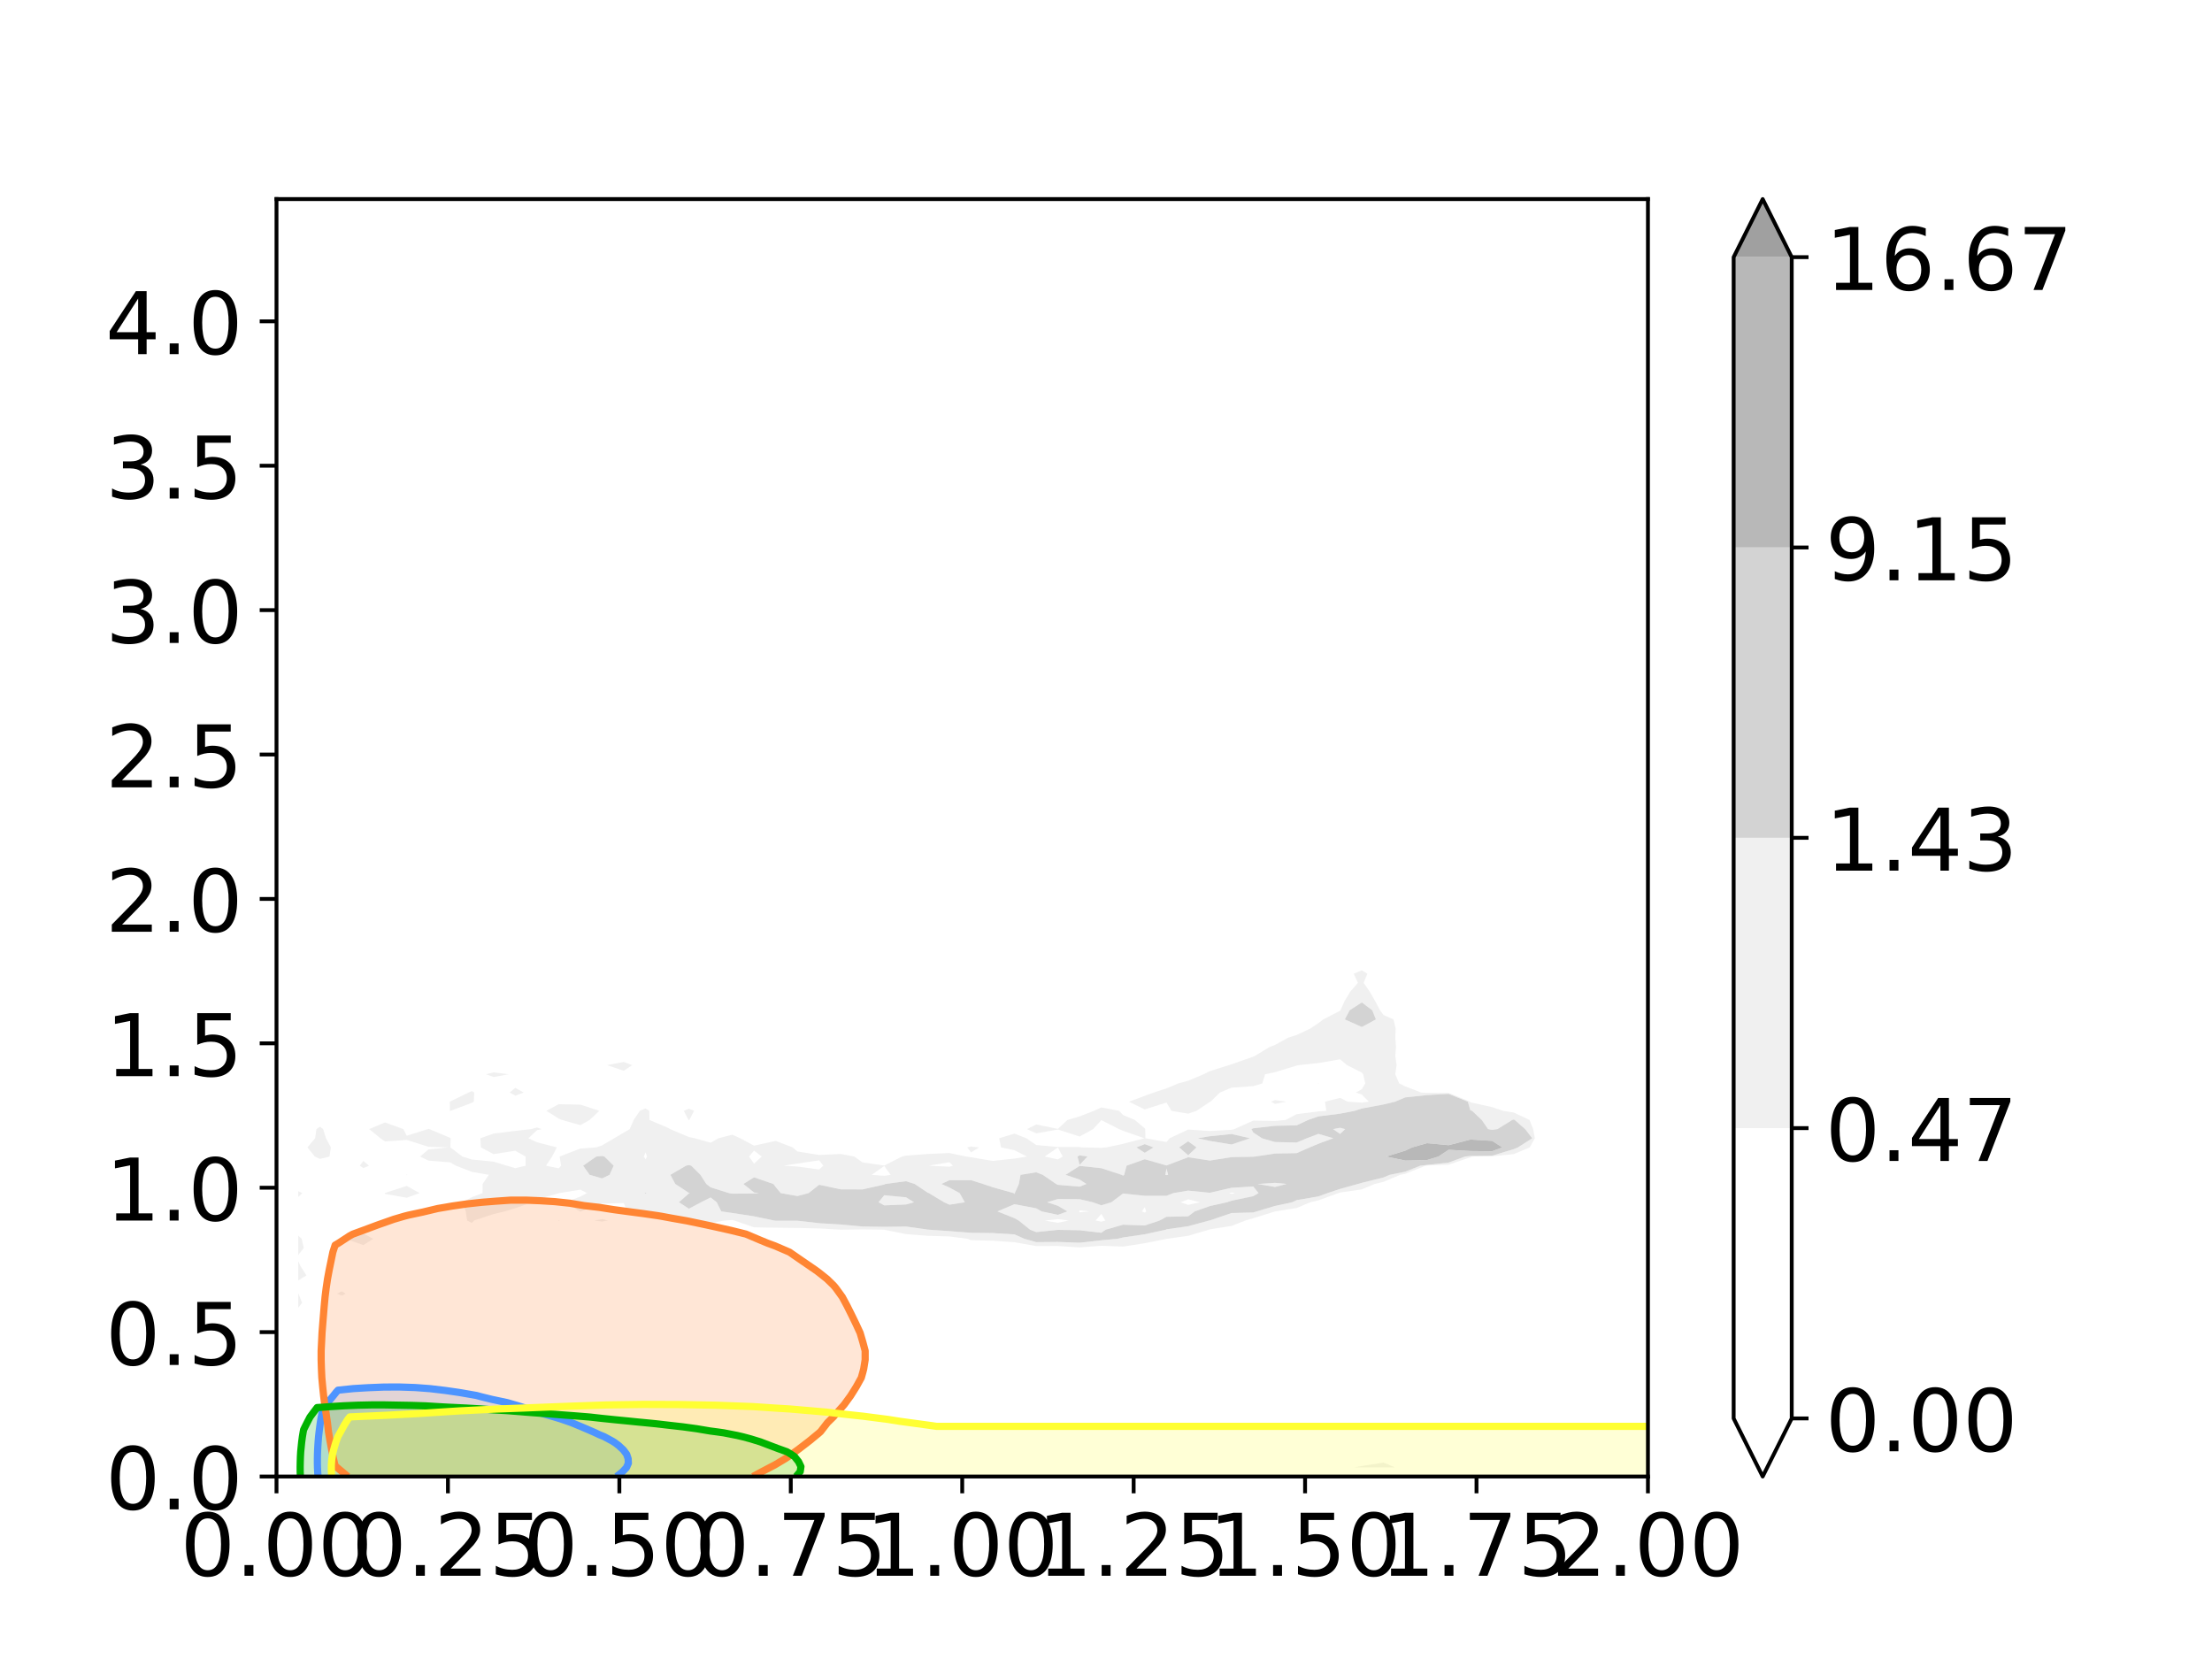 <?xml version="1.0" encoding="utf-8" standalone="no"?>
<!DOCTYPE svg PUBLIC "-//W3C//DTD SVG 1.1//EN"
  "http://www.w3.org/Graphics/SVG/1.1/DTD/svg11.dtd">
<!-- Created with matplotlib (https://matplotlib.org/) -->
<svg height="345.6pt" version="1.1" viewBox="0 0 460.8 345.6" width="460.8pt" xmlns="http://www.w3.org/2000/svg" xmlns:xlink="http://www.w3.org/1999/xlink">
 <defs>
  <style type="text/css">
*{stroke-linecap:butt;stroke-linejoin:round;}
  </style>
 </defs>
 <g id="figure_1">
  <g id="patch_1">
   <path d="M 0 345.6 
L 460.8 345.6 
L 460.8 0 
L 0 0 
z
" style="fill:#ffffff;"/>
  </g>
  <g id="axes_1">
   <g id="patch_2">
    <path d="M 57.6 307.584 
L 343.296 307.584 
L 343.296 41.472 
L 57.6 41.472 
z
" style="fill:#ffffff;"/>
   </g>
   <g id="PathCollection_1"/>
   <g id="PathCollection_2">
    <path clip-path="url(#p292bed5769)" d="M 66.644 305.68 
L 71.166 305.68 
L 75.687 305.68 
L 80.209 305.68 
L 84.731 305.68 
L 89.253 305.68 
L 93.775 305.68 
L 98.297 305.68 
L 102.818 305.68 
L 107.34 305.68 
L 111.862 305.68 
L 116.384 305.68 
L 120.906 305.68 
L 125.428 305.68 
L 129.949 305.68 
L 134.471 305.68 
L 138.993 305.68 
L 143.515 305.68 
L 148.037 305.68 
L 152.559 305.68 
L 157.08 305.68 
L 161.602 305.68 
L 166.124 305.68 
L 170.646 305.68 
L 175.168 305.68 
L 179.69 305.68 
L 184.212 305.68 
L 188.733 305.68 
L 193.255 305.68 
L 197.777 305.68 
L 202.299 305.68 
L 206.821 305.68 
L 211.343 305.68 
L 215.864 305.68 
L 220.386 305.68 
L 224.908 305.68 
L 229.43 305.68 
L 233.952 305.68 
L 238.474 305.68 
L 242.995 305.68 
L 247.517 305.68 
L 252.039 305.68 
L 256.561 305.68 
L 261.083 305.68 
L 265.605 305.68 
L 270.127 305.68 
L 274.648 305.68 
L 279.17 305.68 
L 282.118 305.68 
L 283.692 305.396 
L 288.214 304.683 
L 290.581 305.68 
L 292.736 305.68 
L 297.258 305.68 
L 301.779 305.68 
L 306.301 305.68 
L 310.823 305.68 
L 315.345 305.68 
L 319.867 305.68 
L 324.389 305.68 
L 328.91 305.68 
L 333.432 305.68 
L 337.954 305.68 
L 342.476 305.68 
L 346.998 305.68 
L 351.52 305.68 
L 356.041 305.68 
L 360.563 305.68 
L 365.085 305.68 
L 369.607 305.68 
L 374.129 305.68 
L 378.651 305.68 
L 383.173 305.68 
L 387.694 305.68 
L 392.216 305.68 
L 396.738 305.68 
L 401.26 305.68 
L 405.782 305.68 
L 410.304 305.68 
L 414.825 305.68 
L 419.347 305.68 
L 423.869 305.68 
L 428.391 305.68 
L 432.913 305.68 
L 437.435 305.68 
L 441.956 305.68 
L 446.478 305.68 
L 451 305.68 
L 455.522 305.68 
L 460.044 305.68 
L 464.566 305.68 
L 469.088 305.68 
L 473.609 305.68 
L 478.131 305.68 
L 482.653 305.68 
L 487.175 305.68 
L 491.697 305.68 
L 496.219 305.68 
L 500.74 305.68 
L 505.262 305.68 
L 509.784 305.68 
L 514.306 305.68 
L 518.828 305.68 
L 523.35 305.68 
L 527.871 305.68 
L 532.393 305.68 
L 536.915 305.68 
L 541.437 305.68 
L 545.959 305.68 
L 550.481 305.68 
L 555.002 305.68 
L 559.524 305.68 
L 564.046 305.68 
L 568.568 305.68 
L 573.09 305.68 
L 577.612 305.68 
L 582.134 305.68 
L 586.655 305.68 
L 591.177 305.68 
L 595.699 305.68 
L 600.221 305.68 
L 604.743 305.68 
L 609.265 305.68 
L 613.786 305.68 
L 618.308 305.68 
L 622.83 305.68 
L 627.352 305.68 
L 631.874 305.68 
L 636.396 305.68 
L 640.917 305.68 
L 645.439 305.68 
L 649.961 305.68 
L 654.483 305.68 
L 659.005 305.68 
L 663.527 305.68 
L 668.049 305.68 
L 672.57 305.68 
L 677.092 305.68 
L 681.614 305.68 
L 686.136 305.68 
L 690.658 305.68 
L 695.18 305.68 
L 699.701 305.68 
L 704.223 305.68 
L 708.745 305.68 
L 713.267 305.68 
L 717.789 305.68 
L 722.311 305.68 
L 726.832 305.68 
L 731.354 305.68 
L 735.876 305.68 
L 740.398 305.68 
L 744.92 305.68 
L 749.442 305.68 
L 753.963 305.68 
L 758.485 305.68 
L 763.007 305.68 
L 767.529 305.68 
L 772.051 305.68 
L 776.573 305.68 
L 781.095 305.68 
L 785.616 305.68 
L 790.138 305.68 
L 794.66 305.68 
L 799.182 305.68 
L 803.704 305.68 
L 808.226 305.68 
L 812.747 305.68 
L 817.269 305.68 
L 821.791 305.68 
L 826.313 305.68 
L 830.835 305.68 
L 835.357 305.68 
L 839.878 305.68 
L 844.4 305.68 
L 848.922 305.68 
L 853.444 305.68 
L 857.966 305.68 
L 862.488 305.68 
L 867.01 305.68 
L 871.531 305.68 
L 876.053 305.68 
L 880.575 305.68 
L 885.097 305.68 
L 889.619 305.68 
L 894.141 305.68 
L 898.662 305.68 
L 903.184 305.68 
L 907.706 305.68 
L 912.228 305.68 
L 916.75 305.68 
L 921.272 305.68 
L 925.793 305.68 
L 930.315 305.68 
L 934.837 305.68 
L 939.359 305.68 
L 943.881 305.68 
L 948.403 305.68 
L 952.924 305.68 
L 957.446 305.68 
L 961.968 305.68 
L 966.49 305.68 
L 971.012 305.68 
L 975.534 305.68 
L 980.056 305.68 
L 984.577 305.68 
L 989.099 305.68 
L 993.621 305.68 
L 998.143 305.68 
L 1002.665 305.68 
L 1007.187 305.68 
L 1011.708 305.68 
L 1016.23 305.68 
L 1020.752 305.68 
L 1025.274 305.68 
L 1029.796 305.68 
L 1034.318 305.68 
L 1038.839 305.68 
L 1043.361 305.68 
L 1047.883 305.68 
L 1052.405 305.68 
L 1056.927 305.68 
L 1061.449 305.68 
L 1065.971 305.68 
L 1070.492 305.68 
L 1075.014 305.68 
L 1079.536 305.68 
L 1084.058 305.68 
L 1088.58 305.68 
L 1093.102 305.68 
L 1097.623 305.68 
L 1102.145 305.68 
L 1106.667 305.68 
L 1111.189 305.68 
L 1115.711 305.68 
L 1120.233 305.68 
L 1124.754 305.68 
L 1129.276 305.68 
L 1133.798 305.68 
L 1138.32 305.68 
L 1142.842 305.68 
L 1147.364 305.68 
L 1151.885 305.68 
L 1156.407 305.68 
L 1160.929 305.68 
L 1165.451 305.68 
L 1169.973 305.68 
L 1174.495 305.68 
L 1179.017 305.68 
L 1183.538 305.68 
L 1188.06 305.68 
L 1192.582 305.68 
L 1197.104 305.68 
L 1201.626 305.68 
L 1206.148 305.68 
L 1210.669 305.68 
L 1215.191 305.68 
L 1219.713 305.68 
L 1224.235 305.68 
L 1228.757 305.68 
L 1233.279 305.68 
L 1237.8 305.68 
L 1242.322 305.68 
L 1246.844 305.68 
L 1251.366 305.68 
L 1255.888 305.68 
L 1260.41 305.68 
L 1264.932 305.68 
L 1269.453 305.68 
L 1273.975 305.68 
L 1278.497 305.68 
L 1283.019 305.68 
L 1287.541 305.68 
L 1292.063 305.68 
L 1296.584 305.68 
L 1301.106 305.68 
L 1305.628 305.68 
L 1310.15 305.68 
L 1314.672 305.68 
L 1319.194 305.68 
L 1323.715 305.68 
L 1328.237 305.68 
L 1332.759 305.68 
L 1337.281 305.68 
L 1341.803 305.68 
L 1346.325 305.68 
L 1350.846 305.68 
L 1355.368 305.68 
L 1359.89 305.68 
L 1364.412 305.68 
L 1368.934 305.68 
L 1373.456 305.68 
L 1377.978 305.68 
L 1382.499 305.68 
L 1387.021 305.68 
L 1391.543 305.68 
L 1396.065 305.68 
L 1400.587 305.68 
L 1405.109 305.68 
L 1409.63 305.68 
L 1414.152 305.68 
L 1418.674 305.68 
L 1423.196 305.68 
L 1427.718 305.68 
L 1432.24 305.68 
L 1436.761 305.68 
L 1441.283 305.68 
L 1445.805 305.68 
L 1450.327 305.68 
L 1454.849 305.68 
L 1459.371 305.68 
L 1463.893 305.68 
L 1468.414 305.68 
L 1472.936 305.68 
L 1477.458 305.68 
L 1481.98 305.68 
L 1481.98 303.775 
L 1481.98 301.871 
L 1481.98 299.966 
L 1481.98 298.062 
L 1481.98 296.157 
L 1481.98 294.253 
L 1481.98 292.349 
L 1481.98 290.444 
L 1481.98 288.54 
L 1481.98 286.635 
L 1481.98 284.731 
L 1481.98 282.826 
L 1481.98 280.922 
L 1481.98 279.018 
L 1481.98 277.113 
L 1481.98 275.209 
L 1481.98 273.304 
L 1481.98 271.4 
L 1481.98 269.496 
L 1481.98 267.591 
L 1481.98 265.687 
L 1481.98 263.782 
L 1481.98 261.878 
L 1481.98 259.973 
L 1481.98 258.069 
L 1481.98 256.165 
L 1481.98 254.26 
L 1481.98 252.356 
L 1481.98 250.451 
L 1481.98 248.547 
L 1481.98 246.642 
L 1481.98 244.738 
L 1481.98 242.834 
L 1481.98 240.929 
L 1481.98 239.025 
L 1481.98 237.12 
L 1481.98 235.216 
L 1481.98 233.311 
L 1481.98 231.407 
L 1481.98 229.503 
L 1481.98 227.598 
L 1481.98 225.694 
L 1481.98 223.789 
L 1481.98 221.885 
L 1481.98 219.98 
L 1481.98 218.076 
L 1481.98 216.172 
L 1481.98 214.267 
L 1481.98 212.363 
L 1481.98 210.458 
L 1481.98 208.554 
L 1481.98 206.65 
L 1481.98 204.745 
L 1481.98 202.841 
L 1481.98 200.936 
L 1481.98 199.032 
L 1481.98 197.127 
L 1481.98 195.223 
L 1481.98 193.319 
L 1481.98 191.414 
L 1481.98 189.51 
L 1481.98 187.605 
L 1481.98 185.701 
L 1481.98 183.796 
L 1481.98 181.892 
L 1481.98 179.988 
L 1481.98 178.083 
L 1481.98 176.179 
L 1481.98 174.274 
L 1481.98 172.37 
L 1481.98 170.465 
L 1481.98 168.561 
L 1481.98 166.657 
L 1481.98 164.752 
L 1481.98 162.848 
L 1481.98 160.943 
L 1481.98 159.039 
L 1481.98 157.134 
L 1481.98 155.23 
L 1481.98 153.326 
L 1481.98 151.421 
L 1481.98 149.517 
L 1481.98 147.612 
L 1481.98 145.708 
L 1481.98 143.803 
L 1481.98 141.899 
L 1481.98 139.995 
L 1481.98 138.09 
L 1481.98 136.186 
L 1481.98 134.281 
L 1481.98 132.377 
L 1481.98 130.473 
L 1481.98 128.568 
L 1481.98 126.664 
L 1481.98 124.759 
L 1481.98 122.855 
L 1481.98 120.95 
L 1481.98 119.046 
L 1481.98 117.142 
L 1481.98 115.237 
L 1481.98 113.333 
L 1481.98 111.428 
L 1481.98 109.524 
L 1481.98 107.619 
L 1481.98 105.715 
L 1481.98 103.811 
L 1481.98 101.906 
L 1481.98 100.002 
L 1481.98 98.097 
L 1481.98 96.193 
L 1481.98 94.288 
L 1481.98 92.384 
L 1481.98 90.48 
L 1481.98 88.575 
L 1481.98 86.671 
L 1481.98 84.766 
L 1481.98 82.862 
L 1481.98 80.957 
L 1481.98 79.053 
L 1481.98 77.149 
L 1481.98 75.244 
L 1481.98 73.34 
L 1481.98 71.435 
L 1481.98 69.531 
L 1481.98 67.627 
L 1481.98 65.722 
L 1481.98 63.818 
L 1481.98 61.913 
L 1481.98 60.009 
L 1481.98 58.104 
L 1481.98 56.2 
L 1481.98 54.296 
L 1481.98 52.391 
L 1481.98 50.487 
L 1481.98 48.582 
L 1481.98 46.678 
L 1481.98 44.773 
L 1481.98 42.869 
L 1481.98 40.965 
L 1481.98 39.06 
L 1481.98 37.156 
L 1481.98 35.251 
L 1481.98 33.347 
L 1481.98 31.442 
L 1481.98 29.538 
L 1481.98 27.634 
L 1481.98 25.729 
L 1481.98 23.825 
L 1481.98 21.92 
L 1481.98 20.016 
L 1481.98 18.111 
L 1481.98 16.207 
L 1481.98 14.303 
L 1481.98 12.398 
L 1481.98 10.494 
L 1481.98 8.589 
L 1481.98 6.685 
L 1481.98 4.781 
L 1481.98 2.876 
L 1481.98 0.972 
L 1481.98 -0.933 
L 1481.98 -2.837 
L 1481.98 -4.742 
L 1481.98 -6.646 
L 1481.98 -8.55 
L 1481.98 -10.455 
L 1481.98 -12.359 
L 1481.98 -14.264 
L 1481.98 -16.168 
L 1481.98 -18.073 
L 1481.98 -19.977 
L 1481.98 -21.881 
L 1481.98 -23.786 
L 1481.98 -25.69 
L 1481.98 -27.595 
L 1481.98 -29.499 
L 1481.98 -31.404 
L 1481.98 -33.308 
L 1481.98 -35.212 
L 1481.98 -37.117 
L 1481.98 -39.021 
L 1481.98 -40.926 
L 1481.98 -42.83 
L 1481.98 -44.735 
L 1481.98 -46.639 
L 1481.98 -48.543 
L 1481.98 -50.448 
L 1481.98 -52.352 
L 1481.98 -54.257 
L 1481.98 -56.161 
L 1481.98 -58.065 
L 1481.98 -59.97 
L 1481.98 -61.874 
L 1481.98 -63.779 
L 1481.98 -65.683 
L 1481.98 -67.588 
L 1481.98 -69.492 
L 1481.98 -71.396 
L 1481.98 -73.301 
L 1481.98 -75.205 
L 1481.98 -77.11 
L 1481.98 -79.014 
L 1481.98 -80.919 
L 1481.98 -82.823 
L 1481.98 -84.727 
L 1481.98 -86.632 
L 1481.98 -88.536 
L 1481.98 -90.441 
L 1481.98 -92.345 
L 1481.98 -94.25 
L 1481.98 -96.154 
L 1481.98 -98.058 
L 1481.98 -99.963 
L 1481.98 -101.867 
L 1481.98 -103.772 
L 1481.98 -105.676 
L 1481.98 -107.581 
L 1481.98 -109.485 
L 1481.98 -111.389 
L 1481.98 -113.294 
L 1481.98 -115.198 
L 1481.98 -117.103 
L 1481.98 -119.007 
L 1481.98 -120.911 
L 1481.98 -122.816 
L 1481.98 -124.72 
L 1481.98 -126.625 
L 1481.98 -128.529 
L 1481.98 -130.434 
L 1481.98 -132.338 
L 1481.98 -134.242 
L 1481.98 -136.147 
L 1481.98 -138.051 
L 1481.98 -139.956 
L 1481.98 -141.86 
L 1481.98 -143.765 
L 1481.98 -145.669 
L 1481.98 -147.573 
L 1481.98 -149.478 
L 1481.98 -151.382 
L 1481.98 -153.287 
L 1481.98 -155.191 
L 1481.98 -157.096 
L 1481.98 -159 
L 1481.98 -160.904 
L 1481.98 -162.809 
L 1481.98 -164.713 
L 1481.98 -166.618 
L 1481.98 -168.522 
L 1481.98 -170.427 
L 1481.98 -172.331 
L 1481.98 -174.235 
L 1481.98 -176.14 
L 1481.98 -178.044 
L 1481.98 -179.949 
L 1481.98 -181.853 
L 1481.98 -183.758 
L 1481.98 -185.662 
L 1481.98 -187.566 
L 1481.98 -189.471 
L 1481.98 -191.375 
L 1481.98 -193.28 
L 1481.98 -195.184 
L 1481.98 -197.088 
L 1481.98 -198.993 
L 1481.98 -200.897 
L 1481.98 -202.802 
L 1481.98 -204.706 
L 1481.98 -206.611 
L 1481.98 -208.515 
L 1481.98 -210.419 
L 1481.98 -212.324 
L 1481.98 -214.228 
L 1481.98 -216.133 
L 1481.98 -218.037 
L 1481.98 -219.942 
L 1481.98 -221.846 
L 1481.98 -223.75 
L 1481.98 -225.655 
L 1481.98 -227.559 
L 1481.98 -229.464 
L 1481.98 -231.368 
L 1481.98 -233.273 
L 1481.98 -235.177 
L 1481.98 -237.081 
L 1481.98 -238.986 
L 1481.98 -240.89 
L 1481.98 -242.795 
L 1481.98 -244.699 
L 1481.98 -246.604 
L 1481.98 -248.508 
L 1481.98 -250.412 
L 1481.98 -252.317 
L 1481.98 -254.221 
L 1481.98 -256.126 
L 1481.98 -258.03 
L 1481.98 -259.934 
L 1481.98 -261.839 
L 1481.98 -263.743 
L 1481.98 -265.648 
L 1481.98 -267.552 
L 1481.98 -269.457 
L 1481.98 -271.361 
L 1481.98 -273.265 
L 1481.98 -275.17 
L 1481.98 -277.074 
L 1481.98 -278.979 
L 1481.98 -280.883 
L 1481.98 -282.788 
L 1481.98 -284.692 
L 1481.98 -286.596 
L 1481.98 -288.501 
L 1481.98 -290.405 
L 1481.98 -292.31 
L 1477.458 -292.31 
L 1472.936 -292.31 
L 1468.414 -292.31 
L 1463.893 -292.31 
L 1459.371 -292.31 
L 1454.849 -292.31 
L 1450.327 -292.31 
L 1445.805 -292.31 
L 1441.283 -292.31 
L 1436.761 -292.31 
L 1432.24 -292.31 
L 1427.718 -292.31 
L 1423.196 -292.31 
L 1418.674 -292.31 
L 1414.152 -292.31 
L 1409.63 -292.31 
L 1405.109 -292.31 
L 1400.587 -292.31 
L 1396.065 -292.31 
L 1391.543 -292.31 
L 1387.021 -292.31 
L 1382.499 -292.31 
L 1377.978 -292.31 
L 1373.456 -292.31 
L 1368.934 -292.31 
L 1364.412 -292.31 
L 1359.89 -292.31 
L 1355.368 -292.31 
L 1350.846 -292.31 
L 1346.325 -292.31 
L 1341.803 -292.31 
L 1337.281 -292.31 
L 1332.759 -292.31 
L 1328.237 -292.31 
L 1323.715 -292.31 
L 1319.194 -292.31 
L 1314.672 -292.31 
L 1310.15 -292.31 
L 1305.628 -292.31 
L 1301.106 -292.31 
L 1296.584 -292.31 
L 1292.063 -292.31 
L 1287.541 -292.31 
L 1283.019 -292.31 
L 1278.497 -292.31 
L 1273.975 -292.31 
L 1269.453 -292.31 
L 1264.932 -292.31 
L 1260.41 -292.31 
L 1255.888 -292.31 
L 1251.366 -292.31 
L 1246.844 -292.31 
L 1242.322 -292.31 
L 1237.8 -292.31 
L 1233.279 -292.31 
L 1228.757 -292.31 
L 1224.235 -292.31 
L 1219.713 -292.31 
L 1215.191 -292.31 
L 1210.669 -292.31 
L 1206.148 -292.31 
L 1201.626 -292.31 
L 1197.104 -292.31 
L 1192.582 -292.31 
L 1188.06 -292.31 
L 1183.538 -292.31 
L 1179.017 -292.31 
L 1174.495 -292.31 
L 1169.973 -292.31 
L 1165.451 -292.31 
L 1160.929 -292.31 
L 1156.407 -292.31 
L 1151.885 -292.31 
L 1147.364 -292.31 
L 1142.842 -292.31 
L 1138.32 -292.31 
L 1133.798 -292.31 
L 1129.276 -292.31 
L 1124.754 -292.31 
L 1120.233 -292.31 
L 1115.711 -292.31 
L 1111.189 -292.31 
L 1106.667 -292.31 
L 1102.145 -292.31 
L 1097.623 -292.31 
L 1093.102 -292.31 
L 1088.58 -292.31 
L 1084.058 -292.31 
L 1079.536 -292.31 
L 1075.014 -292.31 
L 1070.492 -292.31 
L 1065.971 -292.31 
L 1061.449 -292.31 
L 1056.927 -292.31 
L 1052.405 -292.31 
L 1047.883 -292.31 
L 1043.361 -292.31 
L 1038.839 -292.31 
L 1034.318 -292.31 
L 1029.796 -292.31 
L 1025.274 -292.31 
L 1020.752 -292.31 
L 1016.23 -292.31 
L 1011.708 -292.31 
L 1007.187 -292.31 
L 1002.665 -292.31 
L 998.143 -292.31 
L 993.621 -292.31 
L 989.099 -292.31 
L 984.577 -292.31 
L 980.056 -292.31 
L 975.534 -292.31 
L 971.012 -292.31 
L 966.49 -292.31 
L 961.968 -292.31 
L 957.446 -292.31 
L 952.924 -292.31 
L 948.403 -292.31 
L 943.881 -292.31 
L 939.359 -292.31 
L 934.837 -292.31 
L 930.315 -292.31 
L 925.793 -292.31 
L 921.272 -292.31 
L 916.75 -292.31 
L 912.228 -292.31 
L 907.706 -292.31 
L 903.184 -292.31 
L 898.662 -292.31 
L 894.141 -292.31 
L 889.619 -292.31 
L 885.097 -292.31 
L 880.575 -292.31 
L 876.053 -292.31 
L 871.531 -292.31 
L 867.01 -292.31 
L 862.488 -292.31 
L 857.966 -292.31 
L 853.444 -292.31 
L 848.922 -292.31 
L 844.4 -292.31 
L 839.878 -292.31 
L 835.357 -292.31 
L 830.835 -292.31 
L 826.313 -292.31 
L 821.791 -292.31 
L 817.269 -292.31 
L 812.747 -292.31 
L 808.226 -292.31 
L 803.704 -292.31 
L 799.182 -292.31 
L 794.66 -292.31 
L 790.138 -292.31 
L 785.616 -292.31 
L 781.095 -292.31 
L 776.573 -292.31 
L 772.051 -292.31 
L 767.529 -292.31 
L 763.007 -292.31 
L 758.485 -292.31 
L 753.963 -292.31 
L 749.442 -292.31 
L 744.92 -292.31 
L 740.398 -292.31 
L 735.876 -292.31 
L 731.354 -292.31 
L 726.832 -292.31 
L 722.311 -292.31 
L 717.789 -292.31 
L 713.267 -292.31 
L 708.745 -292.31 
L 704.223 -292.31 
L 699.701 -292.31 
L 695.18 -292.31 
L 690.658 -292.31 
L 686.136 -292.31 
L 681.614 -292.31 
L 677.092 -292.31 
L 672.57 -292.31 
L 668.049 -292.31 
L 663.527 -292.31 
L 659.005 -292.31 
L 654.483 -292.31 
L 649.961 -292.31 
L 645.439 -292.31 
L 640.917 -292.31 
L 636.396 -292.31 
L 631.874 -292.31 
L 627.352 -292.31 
L 622.83 -292.31 
L 618.308 -292.31 
L 613.786 -292.31 
L 609.265 -292.31 
L 604.743 -292.31 
L 600.221 -292.31 
L 595.699 -292.31 
L 591.177 -292.31 
L 586.655 -292.31 
L 582.134 -292.31 
L 577.612 -292.31 
L 573.09 -292.31 
L 568.568 -292.31 
L 564.046 -292.31 
L 559.524 -292.31 
L 555.002 -292.31 
L 550.481 -292.31 
L 545.959 -292.31 
L 541.437 -292.31 
L 536.915 -292.31 
L 532.393 -292.31 
L 527.871 -292.31 
L 523.35 -292.31 
L 518.828 -292.31 
L 514.306 -292.31 
L 509.784 -292.31 
L 505.262 -292.31 
L 500.74 -292.31 
L 496.219 -292.31 
L 491.697 -292.31 
L 487.175 -292.31 
L 482.653 -292.31 
L 478.131 -292.31 
L 473.609 -292.31 
L 469.088 -292.31 
L 464.566 -292.31 
L 460.044 -292.31 
L 455.522 -292.31 
L 451 -292.31 
L 446.478 -292.31 
L 441.956 -292.31 
L 437.435 -292.31 
L 432.913 -292.31 
L 428.391 -292.31 
L 423.869 -292.31 
L 419.347 -292.31 
L 414.825 -292.31 
L 410.304 -292.31 
L 405.782 -292.31 
L 401.26 -292.31 
L 396.738 -292.31 
L 392.216 -292.31 
L 387.694 -292.31 
L 383.173 -292.31 
L 378.651 -292.31 
L 374.129 -292.31 
L 369.607 -292.31 
L 365.085 -292.31 
L 360.563 -292.31 
L 356.041 -292.31 
L 351.52 -292.31 
L 346.998 -292.31 
L 342.476 -292.31 
L 337.954 -292.31 
L 333.432 -292.31 
L 328.91 -292.31 
L 324.389 -292.31 
L 319.867 -292.31 
L 315.345 -292.31 
L 310.823 -292.31 
L 306.301 -292.31 
L 301.779 -292.31 
L 297.258 -292.31 
L 292.736 -292.31 
L 288.214 -292.31 
L 283.692 -292.31 
L 279.17 -292.31 
L 274.648 -292.31 
L 270.127 -292.31 
L 265.605 -292.31 
L 261.083 -292.31 
L 256.561 -292.31 
L 252.039 -292.31 
L 247.517 -292.31 
L 242.995 -292.31 
L 238.474 -292.31 
L 233.952 -292.31 
L 229.43 -292.31 
L 224.908 -292.31 
L 220.386 -292.31 
L 215.864 -292.31 
L 211.343 -292.31 
L 206.821 -292.31 
L 202.299 -292.31 
L 197.777 -292.31 
L 193.255 -292.31 
L 188.733 -292.31 
L 184.212 -292.31 
L 179.69 -292.31 
L 175.168 -292.31 
L 170.646 -292.31 
L 166.124 -292.31 
L 161.602 -292.31 
L 157.08 -292.31 
L 152.559 -292.31 
L 148.037 -292.31 
L 143.515 -292.31 
L 138.993 -292.31 
L 134.471 -292.31 
L 129.949 -292.31 
L 125.428 -292.31 
L 120.906 -292.31 
L 116.384 -292.31 
L 111.862 -292.31 
L 107.34 -292.31 
L 102.818 -292.31 
L 98.297 -292.31 
L 93.775 -292.31 
L 89.253 -292.31 
L 84.731 -292.31 
L 80.209 -292.31 
L 75.687 -292.31 
L 71.166 -292.31 
L 66.644 -292.31 
L 62.122 -292.31 
L 62.122 -290.405 
L 62.122 -288.501 
L 62.122 -286.596 
L 62.122 -284.692 
L 62.122 -282.788 
L 62.122 -280.883 
L 62.122 -278.979 
L 62.122 -277.074 
L 62.122 -275.17 
L 62.122 -273.265 
L 62.122 -271.361 
L 62.122 -269.457 
L 62.122 -267.552 
L 62.122 -265.648 
L 62.122 -263.743 
L 62.122 -261.839 
L 62.122 -259.934 
L 62.122 -258.03 
L 62.122 -256.126 
L 62.122 -254.221 
L 62.122 -252.317 
L 62.122 -250.412 
L 62.122 -248.508 
L 62.122 -246.604 
L 62.122 -244.699 
L 62.122 -242.795 
L 62.122 -240.89 
L 62.122 -238.986 
L 62.122 -237.081 
L 62.122 -235.177 
L 62.122 -233.273 
L 62.122 -231.368 
L 62.122 -229.464 
L 62.122 -227.559 
L 62.122 -225.655 
L 62.122 -223.75 
L 62.122 -221.846 
L 62.122 -219.942 
L 62.122 -218.037 
L 62.122 -216.133 
L 62.122 -214.228 
L 62.122 -212.324 
L 62.122 -210.419 
L 62.122 -208.515 
L 62.122 -206.611 
L 62.122 -204.706 
L 62.122 -202.802 
L 62.122 -200.897 
L 62.122 -198.993 
L 62.122 -197.088 
L 62.122 -195.184 
L 62.122 -193.28 
L 62.122 -191.375 
L 62.122 -189.471 
L 62.122 -187.566 
L 62.122 -185.662 
L 62.122 -183.758 
L 62.122 -181.853 
L 62.122 -179.949 
L 62.122 -178.044 
L 62.122 -176.14 
L 62.122 -174.235 
L 62.122 -172.331 
L 62.122 -170.427 
L 62.122 -168.522 
L 62.122 -166.618 
L 62.122 -164.713 
L 62.122 -162.809 
L 62.122 -160.904 
L 62.122 -159 
L 62.122 -157.096 
L 62.122 -155.191 
L 62.122 -153.287 
L 62.122 -151.382 
L 62.122 -149.478 
L 62.122 -147.573 
L 62.122 -145.669 
L 62.122 -143.765 
L 62.122 -141.86 
L 62.122 -139.956 
L 62.122 -138.051 
L 62.122 -136.147 
L 62.122 -134.242 
L 62.122 -132.338 
L 62.122 -130.434 
L 62.122 -128.529 
L 62.122 -126.625 
L 62.122 -124.72 
L 62.122 -122.816 
L 62.122 -120.911 
L 62.122 -119.007 
L 62.122 -117.103 
L 62.122 -115.198 
L 62.122 -113.294 
L 62.122 -111.389 
L 62.122 -109.485 
L 62.122 -107.581 
L 62.122 -105.676 
L 62.122 -103.772 
L 62.122 -101.867 
L 62.122 -99.963 
L 62.122 -98.058 
L 62.122 -96.154 
L 62.122 -94.25 
L 62.122 -92.345 
L 62.122 -90.441 
L 62.122 -88.536 
L 62.122 -86.632 
L 62.122 -84.727 
L 62.122 -82.823 
L 62.122 -80.919 
L 62.122 -79.014 
L 62.122 -77.11 
L 62.122 -75.205 
L 62.122 -73.301 
L 62.122 -71.396 
L 62.122 -69.492 
L 62.122 -67.588 
L 62.122 -65.683 
L 62.122 -63.779 
L 62.122 -61.874 
L 62.122 -59.97 
L 62.122 -58.065 
L 62.122 -56.161 
L 62.122 -54.257 
L 62.122 -52.352 
L 62.122 -50.448 
L 62.122 -48.543 
L 62.122 -46.639 
L 62.122 -44.735 
L 62.122 -42.83 
L 62.122 -40.926 
L 62.122 -39.021 
L 62.122 -37.117 
L 62.122 -35.212 
L 62.122 -33.308 
L 62.122 -31.404 
L 62.122 -29.499 
L 62.122 -27.595 
L 62.122 -25.69 
L 62.122 -23.786 
L 62.122 -21.881 
L 62.122 -19.977 
L 62.122 -18.073 
L 62.122 -16.168 
L 62.122 -14.264 
L 62.122 -12.359 
L 62.122 -10.455 
L 62.122 -8.55 
L 62.122 -6.646 
L 62.122 -4.742 
L 62.122 -2.837 
L 62.122 -0.933 
L 62.122 0.972 
L 62.122 2.876 
L 62.122 4.781 
L 62.122 6.685 
L 62.122 8.589 
L 62.122 10.494 
L 62.122 12.398 
L 62.122 14.303 
L 62.122 16.207 
L 62.122 18.111 
L 62.122 20.016 
L 62.122 21.92 
L 62.122 23.825 
L 62.122 25.729 
L 62.122 27.634 
L 62.122 29.538 
L 62.122 31.442 
L 62.122 33.347 
L 62.122 35.251 
L 62.122 37.156 
L 62.122 39.06 
L 62.122 40.965 
L 62.122 42.869 
L 62.122 44.773 
L 62.122 46.678 
L 62.122 48.582 
L 62.122 50.487 
L 62.122 52.391 
L 62.122 54.296 
L 62.122 56.2 
L 62.122 58.104 
L 62.122 60.009 
L 62.122 61.913 
L 62.122 63.818 
L 62.122 65.722 
L 62.122 67.627 
L 62.122 69.531 
L 62.122 71.435 
L 62.122 73.34 
L 62.122 75.244 
L 62.122 77.149 
L 62.122 79.053 
L 62.122 80.957 
L 62.122 82.862 
L 62.122 84.766 
L 62.122 86.671 
L 62.122 88.575 
L 62.122 90.48 
L 62.122 92.384 
L 62.122 94.288 
L 62.122 96.193 
L 62.122 98.097 
L 62.122 100.002 
L 62.122 101.906 
L 62.122 103.811 
L 62.122 105.715 
L 62.122 107.619 
L 62.122 109.524 
L 62.122 111.428 
L 62.122 113.333 
L 62.122 115.237 
L 62.122 117.142 
L 62.122 119.046 
L 62.122 120.95 
L 62.122 122.855 
L 62.122 124.759 
L 62.122 126.664 
L 62.122 128.568 
L 62.122 130.473 
L 62.122 132.377 
L 62.122 134.281 
L 62.122 136.186 
L 62.122 138.09 
L 62.122 139.995 
L 62.122 141.899 
L 62.122 143.803 
L 62.122 145.708 
L 62.122 147.612 
L 62.122 149.517 
L 62.122 151.421 
L 62.122 153.326 
L 62.122 155.23 
L 62.122 157.134 
L 62.122 159.039 
L 62.122 160.943 
L 62.122 162.848 
L 62.122 164.752 
L 62.122 166.657 
L 62.122 168.561 
L 62.122 170.465 
L 62.122 172.37 
L 62.122 174.274 
L 62.122 176.179 
L 62.122 178.083 
L 62.122 179.988 
L 62.122 181.892 
L 62.122 183.796 
L 62.122 185.701 
L 62.122 187.605 
L 62.122 189.51 
L 62.122 191.414 
L 62.122 193.319 
L 62.122 195.223 
L 62.122 197.127 
L 62.122 199.032 
L 62.122 200.936 
L 62.122 202.841 
L 62.122 204.745 
L 62.122 206.65 
L 62.122 208.554 
L 62.122 210.458 
L 62.122 212.363 
L 62.122 214.267 
L 62.122 216.172 
L 62.122 218.076 
L 62.122 219.98 
L 62.122 221.885 
L 62.122 223.789 
L 62.122 225.694 
L 62.122 227.598 
L 62.122 229.503 
L 62.122 231.407 
L 62.122 233.311 
L 62.122 235.216 
L 62.122 237.12 
L 62.122 239.025 
L 62.122 240.929 
L 62.122 242.834 
L 62.122 244.738 
L 62.122 246.642 
L 62.122 248.149 
L 62.98 248.547 
L 62.122 249.342 
L 62.122 250.451 
L 62.122 252.356 
L 62.122 254.26 
L 62.122 256.165 
L 62.122 257.406 
L 62.848 258.069 
L 63.285 259.973 
L 62.122 261.444 
L 62.122 261.878 
L 62.122 262.746 
L 62.614 263.782 
L 63.842 265.687 
L 62.122 266.741 
L 62.122 267.591 
L 62.122 269.462 
L 62.172 269.496 
L 62.942 271.4 
L 62.122 272.436 
L 62.122 273.304 
L 62.122 275.209 
L 62.122 277.113 
L 62.122 279.018 
L 62.122 280.922 
L 62.122 282.826 
L 62.122 284.731 
L 62.122 286.635 
L 62.122 288.54 
L 62.122 290.444 
L 62.122 292.349 
L 62.122 294.253 
L 62.122 296.157 
L 62.122 298.062 
L 62.122 299.966 
L 62.122 301.871 
L 62.122 303.775 
L 62.122 305.68 
z
M 70.221 269.496 
L 71.166 268.998 
L 72.024 269.496 
L 71.166 269.893 
z
M 71.99 258.069 
L 75.687 256.957 
L 77.741 258.069 
L 75.687 259.367 
z
M 201.573 258.069 
L 197.777 257.574 
L 193.255 257.439 
L 188.733 257.083 
L 184.212 256.179 
L 184.012 256.165 
L 179.69 256.117 
L 175.367 256.165 
L 175.168 256.179 
L 175.101 256.165 
L 170.646 255.903 
L 166.124 255.801 
L 161.602 255.753 
L 157.08 255.675 
L 153.014 254.26 
L 152.559 254.146 
L 150.83 254.26 
L 148.037 254.795 
L 143.515 254.968 
L 139.818 254.26 
L 138.993 254.127 
L 134.471 253.325 
L 130.637 252.356 
L 129.949 250.619 
L 125.428 250.747 
L 120.972 252.356 
L 120.906 252.44 
L 120.773 252.356 
L 117.858 250.451 
L 120.906 249.266 
L 122.294 248.547 
L 120.906 247.827 
L 116.464 248.547 
L 116.384 248.589 
L 111.862 249.844 
L 110.901 250.451 
L 107.34 251.678 
L 105.129 252.356 
L 102.818 252.912 
L 98.744 254.26 
L 98.297 254.778 
L 97.313 254.26 
L 97.027 252.356 
L 96.33 250.451 
L 98.297 249.397 
L 100.518 248.547 
L 100.533 246.642 
L 101.834 244.738 
L 98.297 244.117 
L 94.972 242.834 
L 93.775 242.14 
L 89.253 241.769 
L 87.507 240.929 
L 89.253 239.459 
L 93.377 239.025 
L 89.253 238.891 
L 84.731 237.466 
L 80.209 237.783 
L 79.265 237.12 
L 76.902 235.216 
L 80.209 233.823 
L 84.038 235.216 
L 84.731 236.602 
L 89.12 235.216 
L 89.253 235.174 
L 89.452 235.216 
L 93.775 237.036 
L 93.874 237.12 
L 93.825 239.025 
L 96.331 240.929 
L 98.297 241.55 
L 102.818 241.993 
L 105.611 242.834 
L 107.34 243.354 
L 109.502 242.834 
L 109.502 240.929 
L 107.34 239.715 
L 102.818 240.432 
L 100.18 239.025 
L 100.065 237.12 
L 102.818 236.154 
L 107.34 235.586 
L 110.632 235.216 
L 111.862 234.871 
L 112.846 235.216 
L 111.862 235.446 
L 110.073 237.12 
L 111.862 237.957 
L 116.009 239.025 
L 115.009 240.929 
L 113.75 242.834 
L 116.384 243.388 
L 116.89 242.834 
L 116.58 240.929 
L 120.906 239.266 
L 124.198 239.025 
L 125.428 238.61 
L 127.955 237.12 
L 129.949 235.944 
L 131.185 235.216 
L 132.011 233.311 
L 133.291 231.407 
L 134.471 230.91 
L 135.258 231.407 
L 135.291 233.311 
L 138.993 234.871 
L 139.608 235.216 
L 143.515 236.861 
L 144.745 237.12 
L 148.037 238.045 
L 149.683 237.12 
L 152.559 236.375 
L 154.202 237.12 
L 157.08 238.663 
L 161.602 237.669 
L 165.115 239.025 
L 166.124 239.875 
L 170.646 240.598 
L 175.168 240.395 
L 177.961 240.929 
L 179.69 242.143 
L 184.212 242.8 
L 187.913 240.929 
L 188.733 240.741 
L 193.255 240.395 
L 197.777 240.194 
L 201.268 240.929 
L 202.299 241.087 
L 206.821 241.839 
L 211.343 241.354 
L 213.947 240.929 
L 211.343 239.613 
L 208.55 239.025 
L 208.137 237.12 
L 211.343 236.156 
L 213.808 237.12 
L 215.864 238.528 
L 220.386 238.941 
L 224.908 238.941 
L 225.306 239.025 
L 229.43 239.116 
L 230.461 239.025 
L 233.952 238.29 
L 238.394 237.12 
L 233.952 235.561 
L 233.132 235.216 
L 229.43 233.345 
L 227.721 235.216 
L 224.908 236.756 
L 220.386 235.3 
L 215.864 236.097 
L 213.947 235.216 
L 215.864 234.247 
L 220.386 235.174 
L 222.352 233.311 
L 224.908 232.566 
L 227.889 231.407 
L 229.43 230.699 
L 233.127 231.407 
L 233.952 232.275 
L 236.412 233.311 
L 238.474 235.048 
L 238.573 235.216 
L 238.606 237.12 
L 242.995 237.913 
L 243.654 237.12 
L 247.517 235.312 
L 252.039 235.611 
L 256.561 235.356 
L 257.132 235.216 
L 261.083 233.437 
L 265.605 233.515 
L 267.826 233.311 
L 270.127 232.1 
L 274.648 231.53 
L 276.294 231.407 
L 276.023 229.503 
L 279.17 228.707 
L 280.744 229.503 
L 283.692 229.699 
L 285.166 229.503 
L 283.692 228.013 
L 282.462 227.598 
L 283.692 226.907 
L 284.412 225.694 
L 283.967 223.789 
L 283.692 223.442 
L 280.611 221.885 
L 279.17 220.671 
L 274.648 221.451 
L 270.525 221.885 
L 270.127 221.969 
L 265.605 223.355 
L 263.543 223.789 
L 262.971 225.694 
L 261.083 226.262 
L 256.561 226.575 
L 254.131 227.598 
L 252.172 229.503 
L 252.039 229.536 
L 249.263 231.407 
L 247.517 231.995 
L 244.026 231.407 
L 242.995 229.67 
L 238.474 231.118 
L 235.187 229.503 
L 238.474 228.291 
L 240.355 227.598 
L 242.995 226.733 
L 245.463 225.694 
L 247.517 225.138 
L 250.719 223.789 
L 252.039 223.141 
L 256.014 221.885 
L 256.561 221.712 
L 261.083 220.125 
L 261.4 219.98 
L 264.556 218.076 
L 265.605 217.678 
L 268.357 216.172 
L 270.127 215.602 
L 272.961 214.267 
L 274.648 213.142 
L 275.658 212.363 
L 279.17 210.555 
L 279.241 210.458 
L 280.096 208.554 
L 281.227 206.65 
L 282.872 204.745 
L 282.012 202.841 
L 283.692 202.133 
L 284.847 202.841 
L 284.071 204.745 
L 285.379 206.65 
L 286.476 208.554 
L 287.488 210.458 
L 288.214 211.448 
L 290.287 212.363 
L 290.741 214.267 
L 290.664 216.172 
L 290.812 218.076 
L 290.664 219.98 
L 290.94 221.885 
L 290.664 223.789 
L 291.472 225.694 
L 292.736 226.315 
L 296.061 227.598 
L 297.258 227.655 
L 301.779 227.678 
L 306.263 229.503 
L 306.301 229.633 
L 310.823 230.634 
L 313.117 231.407 
L 315.345 231.759 
L 318.622 233.311 
L 319.393 235.216 
L 319.736 237.12 
L 318.67 239.025 
L 315.345 240.425 
L 310.823 240.873 
L 306.68 240.929 
L 306.301 241.089 
L 301.779 242.622 
L 297.258 242.803 
L 296.99 242.834 
L 292.736 244.524 
L 291.68 244.738 
L 288.214 246.198 
L 286.357 246.642 
L 283.692 247.765 
L 279.17 248.427 
L 278.809 248.547 
L 274.648 250.053 
L 272.965 250.451 
L 270.127 251.647 
L 265.638 252.356 
L 265.605 252.37 
L 261.083 253.776 
L 259.423 254.26 
L 256.561 255.382 
L 252.039 256.095 
L 251.822 256.165 
L 247.517 257.44 
L 243.04 258.069 
L 242.995 258.083 
L 238.474 258.98 
L 233.952 259.687 
L 229.43 259.513 
L 224.908 259.858 
L 220.386 259.561 
L 215.864 259.575 
L 211.343 258.779 
L 206.821 258.461 
L 202.299 258.353 
z
M 116.318 254.26 
L 116.384 254.204 
L 116.583 254.26 
L 116.384 254.316 
z
M 123.788 254.26 
L 125.428 253.964 
L 126.658 254.26 
L 125.428 254.467 
z
M 80.165 248.547 
L 80.209 248.513 
L 84.731 247.047 
L 87.402 248.547 
L 84.731 249.511 
L 80.209 248.715 
z
M 84.687 244.738 
L 84.731 244.654 
L 84.831 244.738 
L 84.731 244.822 
z
M 74.961 242.834 
L 75.687 241.839 
L 76.868 242.834 
L 75.687 243.331 
z
M 65.57 240.929 
L 64.041 239.025 
L 65.646 237.12 
L 65.917 235.216 
L 66.644 234.719 
L 67.318 235.216 
L 67.913 237.12 
L 68.921 239.025 
L 68.639 240.929 
L 66.644 241.419 
z
M 201.479 239.025 
L 202.299 238.852 
L 203.939 239.025 
L 202.299 240.061 
z
M 117.071 233.311 
L 116.384 233.022 
L 113.828 231.407 
L 116.384 230.023 
L 120.906 230.119 
L 124.839 231.407 
L 122.823 233.311 
L 120.906 234.388 
z
M 143.435 233.311 
L 142.441 231.407 
L 143.515 230.955 
L 144.589 231.407 
L 143.595 233.311 
L 143.515 233.335 
z
M 93.73 231.407 
L 93.708 229.503 
L 93.775 229.475 
L 97.594 227.598 
L 98.297 227.302 
L 98.789 227.598 
L 98.707 229.503 
L 98.297 229.733 
L 93.825 231.407 
L 93.775 231.435 
z
M 264.746 229.503 
L 265.605 229.171 
L 267.965 229.503 
L 265.605 229.944 
z
M 106.177 227.598 
L 107.34 226.618 
L 109.086 227.598 
L 107.34 228.252 
z
M 274.591 225.694 
L 274.648 225.638 
L 274.748 225.694 
L 274.648 225.718 
z
M 101.245 223.789 
L 102.818 223.392 
L 105.966 223.789 
L 102.818 224.357 
z
M 126.459 221.885 
L 129.949 221.231 
L 131.695 221.885 
L 129.949 223.061 
z
" style="fill:#ffffff;"/>
    <path clip-path="url(#p292bed5769)" d="M 220.386 254.731 
L 222.622 254.26 
L 220.386 253.97 
L 217.634 254.26 
z
" style="fill:#ffffff;"/>
    <path clip-path="url(#p292bed5769)" d="M 229.43 254.491 
L 230.253 254.26 
L 229.43 252.874 
L 228.233 254.26 
z
" style="fill:#ffffff;"/>
    <path clip-path="url(#p292bed5769)" d="M 224.908 252.549 
L 226.97 252.356 
L 224.908 252.139 
L 224.816 252.356 
z
" style="fill:#ffffff;"/>
    <path clip-path="url(#p292bed5769)" d="M 238.474 252.604 
L 238.791 252.356 
L 238.474 251.487 
L 237.885 252.356 
z
" style="fill:#ffffff;"/>
    <path clip-path="url(#p292bed5769)" d="M 247.517 251.002 
L 249.985 250.451 
L 247.517 249.828 
L 245.931 250.451 
z
" style="fill:#ffffff;"/>
    <path clip-path="url(#p292bed5769)" d="M 256.561 248.715 
L 257.293 248.547 
L 256.561 248.429 
L 256.034 248.547 
z
" style="fill:#ffffff;"/>
    <path clip-path="url(#p292bed5769)" d="M 184.212 244.943 
L 185.528 244.738 
L 184.212 242.889 
L 181.578 244.738 
z
" style="fill:#ffffff;"/>
    <path clip-path="url(#p292bed5769)" d="M 166.124 243.016 
L 170.646 243.626 
L 171.524 242.834 
L 170.646 241.724 
L 166.124 242.378 
L 163.242 242.834 
z
" style="fill:#ffffff;"/>
    <path clip-path="url(#p292bed5769)" d="M 197.777 243.048 
L 198.498 242.834 
L 197.777 242.105 
L 193.454 242.834 
z
" style="fill:#ffffff;"/>
    <path clip-path="url(#p292bed5769)" d="M 134.471 241.508 
L 134.788 240.929 
L 134.471 240.061 
L 134.128 240.929 
z
" style="fill:#ffffff;"/>
    <path clip-path="url(#p292bed5769)" d="M 157.08 242.419 
L 158.689 240.929 
L 157.08 239.687 
L 156.04 240.929 
z
" style="fill:#ffffff;"/>
    <path clip-path="url(#p292bed5769)" d="M 220.386 241.532 
L 221.38 240.929 
L 220.386 239.046 
L 217.634 240.929 
z
" style="fill:#ffffff;"/>
   </g>
   <g id="PathCollection_3">
    <path clip-path="url(#p292bed5769)" d="M 283.692 305.68 
L 288.214 305.68 
L 290.581 305.68 
L 288.214 304.683 
L 283.692 305.396 
L 282.118 305.68 
z
" style="fill:#f0f0f0;"/>
    <path clip-path="url(#p292bed5769)" d="M 62.942 271.4 
L 62.172 269.496 
L 62.122 269.462 
L 62.122 269.496 
L 62.122 271.4 
L 62.122 272.436 
z
" style="fill:#f0f0f0;"/>
    <path clip-path="url(#p292bed5769)" d="M 71.166 269.893 
L 72.024 269.496 
L 71.166 268.998 
L 70.221 269.496 
z
" style="fill:#f0f0f0;"/>
    <path clip-path="url(#p292bed5769)" d="M 63.842 265.687 
L 62.614 263.782 
L 62.122 262.746 
L 62.122 263.782 
L 62.122 265.687 
L 62.122 266.741 
z
" style="fill:#f0f0f0;"/>
    <path clip-path="url(#p292bed5769)" d="M 63.285 259.973 
L 62.848 258.069 
L 62.122 257.406 
L 62.122 258.069 
L 62.122 259.973 
L 62.122 261.444 
z
" style="fill:#f0f0f0;"/>
    <path clip-path="url(#p292bed5769)" d="M 75.687 259.367 
L 77.741 258.069 
L 75.687 256.957 
L 71.99 258.069 
z
" style="fill:#f0f0f0;"/>
    <path clip-path="url(#p292bed5769)" d="M 202.299 258.353 
L 206.821 258.461 
L 211.343 258.779 
L 215.864 259.575 
L 220.386 259.561 
L 224.908 259.858 
L 229.43 259.513 
L 233.952 259.687 
L 238.474 258.98 
L 242.995 258.083 
L 243.04 258.069 
L 247.517 257.44 
L 251.822 256.165 
L 252.039 256.095 
L 256.561 255.382 
L 259.423 254.26 
L 261.083 253.776 
L 265.605 252.37 
L 265.638 252.356 
L 270.127 251.647 
L 272.965 250.451 
L 274.648 250.053 
L 278.809 248.547 
L 279.17 248.427 
L 283.692 247.765 
L 286.357 246.642 
L 288.214 246.198 
L 291.68 244.738 
L 292.736 244.524 
L 296.99 242.834 
L 297.258 242.803 
L 301.779 242.622 
L 306.301 241.089 
L 306.68 240.929 
L 310.823 240.873 
L 315.345 240.425 
L 318.67 239.025 
L 319.736 237.12 
L 319.393 235.216 
L 318.622 233.311 
L 315.345 231.759 
L 313.117 231.407 
L 310.823 230.634 
L 306.301 229.633 
L 306.263 229.503 
L 301.779 227.678 
L 297.258 227.655 
L 296.061 227.598 
L 292.736 226.315 
L 291.472 225.694 
L 290.664 223.789 
L 290.94 221.885 
L 290.664 219.98 
L 290.812 218.076 
L 290.664 216.172 
L 290.741 214.267 
L 290.287 212.363 
L 288.214 211.448 
L 287.488 210.458 
L 286.476 208.554 
L 285.379 206.65 
L 284.071 204.745 
L 284.847 202.841 
L 283.692 202.133 
L 282.012 202.841 
L 282.872 204.745 
L 281.227 206.65 
L 280.096 208.554 
L 279.241 210.458 
L 279.17 210.555 
L 275.658 212.363 
L 274.648 213.142 
L 272.961 214.267 
L 270.127 215.602 
L 268.357 216.172 
L 265.605 217.678 
L 264.556 218.076 
L 261.4 219.98 
L 261.083 220.125 
L 256.561 221.712 
L 256.014 221.885 
L 252.039 223.141 
L 250.719 223.789 
L 247.517 225.138 
L 245.463 225.694 
L 242.995 226.733 
L 240.355 227.598 
L 238.474 228.291 
L 235.187 229.503 
L 238.474 231.118 
L 242.995 229.67 
L 244.026 231.407 
L 247.517 231.995 
L 249.263 231.407 
L 252.039 229.536 
L 252.172 229.503 
L 254.131 227.598 
L 256.561 226.575 
L 261.083 226.262 
L 262.971 225.694 
L 263.543 223.789 
L 265.605 223.355 
L 270.127 221.969 
L 270.525 221.885 
L 274.648 221.451 
L 279.17 220.671 
L 280.611 221.885 
L 283.692 223.442 
L 283.967 223.789 
L 284.412 225.694 
L 283.692 226.907 
L 282.462 227.598 
L 283.692 228.013 
L 285.166 229.503 
L 283.692 229.699 
L 280.744 229.503 
L 279.17 228.707 
L 276.023 229.503 
L 276.294 231.407 
L 274.648 231.53 
L 270.127 232.1 
L 267.826 233.311 
L 265.605 233.515 
L 261.083 233.437 
L 257.132 235.216 
L 256.561 235.356 
L 252.039 235.611 
L 247.517 235.312 
L 243.654 237.12 
L 242.995 237.913 
L 238.606 237.12 
L 238.573 235.216 
L 238.474 235.048 
L 236.412 233.311 
L 233.952 232.275 
L 233.127 231.407 
L 229.43 230.699 
L 227.889 231.407 
L 224.908 232.566 
L 222.352 233.311 
L 220.386 235.174 
L 215.864 234.247 
L 213.947 235.216 
L 215.864 236.097 
L 220.386 235.3 
L 224.908 236.756 
L 227.721 235.216 
L 229.43 233.345 
L 233.132 235.216 
L 233.952 235.561 
L 238.394 237.12 
L 233.952 238.29 
L 230.461 239.025 
L 229.43 239.116 
L 225.306 239.025 
L 224.908 238.941 
L 220.386 238.941 
L 215.864 238.528 
L 213.808 237.12 
L 211.343 236.156 
L 208.137 237.12 
L 208.55 239.025 
L 211.343 239.613 
L 213.947 240.929 
L 211.343 241.354 
L 206.821 241.839 
L 202.299 241.087 
L 201.268 240.929 
L 197.777 240.194 
L 193.255 240.395 
L 188.733 240.741 
L 187.913 240.929 
L 184.212 242.8 
L 179.69 242.143 
L 177.961 240.929 
L 175.168 240.395 
L 170.646 240.598 
L 166.124 239.875 
L 165.115 239.025 
L 161.602 237.669 
L 157.08 238.663 
L 154.202 237.12 
L 152.559 236.375 
L 149.683 237.12 
L 148.037 238.045 
L 144.745 237.12 
L 143.515 236.861 
L 139.608 235.216 
L 138.993 234.871 
L 135.291 233.311 
L 135.258 231.407 
L 134.471 230.91 
L 133.291 231.407 
L 132.011 233.311 
L 131.185 235.216 
L 129.949 235.944 
L 127.955 237.12 
L 125.428 238.61 
L 124.198 239.025 
L 120.906 239.266 
L 116.58 240.929 
L 116.89 242.834 
L 116.384 243.388 
L 113.75 242.834 
L 115.009 240.929 
L 116.009 239.025 
L 111.862 237.957 
L 110.073 237.12 
L 111.862 235.446 
L 112.846 235.216 
L 111.862 234.871 
L 110.632 235.216 
L 107.34 235.586 
L 102.818 236.154 
L 100.065 237.12 
L 100.18 239.025 
L 102.818 240.432 
L 107.34 239.715 
L 109.502 240.929 
L 109.502 242.834 
L 107.34 243.354 
L 105.611 242.834 
L 102.818 241.993 
L 98.297 241.55 
L 96.331 240.929 
L 93.825 239.025 
L 93.874 237.12 
L 93.775 237.036 
L 89.452 235.216 
L 89.253 235.174 
L 89.12 235.216 
L 84.731 236.602 
L 84.038 235.216 
L 80.209 233.823 
L 76.902 235.216 
L 79.265 237.12 
L 80.209 237.783 
L 84.731 237.466 
L 89.253 238.891 
L 93.377 239.025 
L 89.253 239.459 
L 87.507 240.929 
L 89.253 241.769 
L 93.775 242.14 
L 94.972 242.834 
L 98.297 244.117 
L 101.834 244.738 
L 100.533 246.642 
L 100.518 248.547 
L 98.297 249.397 
L 96.33 250.451 
L 97.027 252.356 
L 97.313 254.26 
L 98.297 254.778 
L 98.744 254.26 
L 102.818 252.912 
L 105.129 252.356 
L 107.34 251.678 
L 110.901 250.451 
L 111.862 249.844 
L 116.384 248.589 
L 116.464 248.547 
L 120.906 247.827 
L 122.294 248.547 
L 120.906 249.266 
L 117.858 250.451 
L 120.773 252.356 
L 120.906 252.44 
L 120.972 252.356 
L 125.428 250.747 
L 129.949 250.619 
L 130.637 252.356 
L 134.471 253.325 
L 138.993 254.127 
L 139.818 254.26 
L 143.515 254.968 
L 148.037 254.795 
L 150.83 254.26 
L 152.559 254.146 
L 153.014 254.26 
L 157.08 255.675 
L 161.602 255.753 
L 166.124 255.801 
L 170.646 255.903 
L 175.101 256.165 
L 175.168 256.179 
L 175.367 256.165 
L 179.69 256.117 
L 184.012 256.165 
L 184.212 256.179 
L 188.733 257.083 
L 193.255 257.439 
L 197.777 257.574 
L 201.573 258.069 
z
M 213.411 258.069 
L 211.343 257.149 
L 206.821 256.871 
L 202.299 256.815 
L 197.777 256.464 
L 193.504 256.165 
L 193.255 256.145 
L 188.733 255.511 
L 184.212 255.569 
L 179.69 255.503 
L 175.168 255.085 
L 170.646 254.819 
L 166.124 254.298 
L 161.602 254.297 
L 161.255 254.26 
L 157.08 253.381 
L 152.559 252.69 
L 150.251 252.356 
L 149.301 250.451 
L 148.037 249.453 
L 146.041 250.451 
L 143.515 251.799 
L 141.428 250.451 
L 143.515 248.614 
L 143.733 248.547 
L 143.515 248.506 
L 140.67 246.642 
L 139.659 244.738 
L 142.907 242.834 
L 143.515 242.694 
L 144.002 242.834 
L 145.912 244.738 
L 147.135 246.642 
L 148.037 247.338 
L 151.863 248.547 
L 152.559 248.662 
L 157.08 248.632 
L 158.125 248.547 
L 157.08 248.421 
L 154.863 246.642 
L 157.08 245.259 
L 161.112 246.642 
L 161.602 247.291 
L 162.646 248.547 
L 166.124 249.157 
L 168.443 248.547 
L 170.646 246.807 
L 175.168 247.76 
L 179.69 247.772 
L 184.212 246.765 
L 184.429 246.642 
L 188.733 246.062 
L 190.546 246.642 
L 193.255 248.449 
L 193.508 248.547 
L 196.667 250.451 
L 197.777 250.958 
L 200.985 250.451 
L 199.912 248.547 
L 197.777 247.383 
L 196.115 246.642 
L 197.777 245.855 
L 202.299 245.855 
L 204.791 246.642 
L 206.821 247.326 
L 211.168 248.547 
L 211.343 248.73 
L 211.401 248.547 
L 212.245 246.642 
L 212.596 244.738 
L 215.864 244.208 
L 217.226 244.738 
L 220.001 246.642 
L 220.386 246.824 
L 224.908 247.202 
L 226.322 246.642 
L 224.908 245.729 
L 221.966 244.738 
L 224.908 242.879 
L 229.43 243.355 
L 233.653 244.738 
L 233.952 244.903 
L 234.184 244.738 
L 234.686 242.834 
L 238.474 241.488 
L 242.995 242.787 
L 247.517 241.071 
L 252.039 241.763 
L 256.561 241.049 
L 261.083 240.964 
L 261.432 240.929 
L 265.605 240.301 
L 270.127 240.216 
L 272.837 239.025 
L 274.648 238.262 
L 277.746 237.12 
L 274.648 236.207 
L 272.239 237.12 
L 270.127 238.01 
L 265.605 237.908 
L 262.886 237.12 
L 261.083 235.927 
L 260.701 235.216 
L 261.083 235.044 
L 265.605 234.528 
L 270.127 234.43 
L 272.496 233.311 
L 274.648 232.566 
L 279.17 231.993 
L 282.193 231.407 
L 283.692 230.925 
L 288.214 230.08 
L 290.604 229.503 
L 292.736 228.605 
L 297.258 228.13 
L 301.779 227.876 
L 305.778 229.503 
L 306.301 231.297 
L 306.666 231.407 
L 308.679 233.311 
L 309.993 235.216 
L 310.823 235.37 
L 311.942 235.216 
L 315.013 233.311 
L 315.345 233.215 
L 315.548 233.311 
L 317.716 235.216 
L 319.193 237.12 
L 316.211 239.025 
L 315.345 239.389 
L 310.823 240.757 
L 306.301 240.806 
L 305.176 240.929 
L 301.779 242.186 
L 297.258 242.676 
L 295.884 242.834 
L 292.736 244.084 
L 289.51 244.738 
L 288.214 245.284 
L 283.692 246.408 
L 282.877 246.642 
L 279.17 247.675 
L 276.551 248.547 
L 274.648 249.236 
L 270.127 250.012 
L 269.182 250.451 
L 265.605 251.223 
L 261.802 252.356 
L 261.083 252.581 
L 256.561 252.697 
L 252.039 254.235 
L 251.881 254.26 
L 247.517 255.449 
L 242.995 256.083 
L 242.887 256.165 
L 238.474 257.124 
L 233.952 257.785 
L 232.753 258.069 
L 229.43 258.376 
L 224.908 258.887 
L 220.386 258.714 
L 215.864 258.758 
z
M 134.286 248.547 
L 134.471 248.463 
L 134.685 248.547 
L 134.471 248.644 
z
M 122.831 244.738 
L 121.475 242.834 
L 124.211 240.929 
L 125.428 240.806 
L 125.914 240.929 
L 127.843 242.834 
L 126.986 244.738 
L 125.428 245.484 
z
M 181.578 244.738 
L 184.212 242.889 
L 185.528 244.738 
L 184.212 244.943 
z
M 163.242 242.834 
L 166.124 242.378 
L 170.646 241.724 
L 171.524 242.834 
L 170.646 243.626 
L 166.124 243.016 
z
M 193.454 242.834 
L 197.777 242.105 
L 198.498 242.834 
L 197.777 243.048 
z
M 134.128 240.929 
L 134.471 240.061 
L 134.788 240.929 
L 134.471 241.508 
z
M 156.04 240.929 
L 157.08 239.687 
L 158.689 240.929 
L 157.08 242.419 
z
M 217.634 240.929 
L 220.386 239.046 
L 221.38 240.929 
L 220.386 241.532 
z
M 224.454 240.929 
L 224.908 240.683 
L 226.543 240.929 
L 224.908 242.65 
z
M 236.715 239.025 
L 238.474 238.342 
L 240.284 239.025 
L 238.474 240.152 
z
M 245.629 239.025 
L 247.517 237.76 
L 249.256 239.025 
L 247.517 240.662 
z
M 249.482 237.12 
L 252.039 236.694 
L 256.561 236.236 
L 260.399 237.12 
L 256.561 238.422 
L 252.039 237.675 
z
M 280.152 212.363 
L 281.149 210.458 
L 283.692 208.824 
L 285.861 210.458 
L 286.627 212.363 
L 283.692 213.947 
z
" style="fill:#f0f0f0;"/>
    <path clip-path="url(#p292bed5769)" d="M 215.864 256.667 
L 220.386 256.203 
L 224.908 256.284 
L 229.43 256.809 
L 230.33 256.165 
L 233.952 255.127 
L 238.474 255.29 
L 241.553 254.26 
L 242.995 253.479 
L 247.517 253.381 
L 248.883 252.356 
L 252.039 251.244 
L 255.585 250.451 
L 256.561 250.127 
L 261.083 249.185 
L 262.171 248.547 
L 261.083 247.172 
L 256.561 247.437 
L 252.039 248.476 
L 247.517 248.03 
L 244.42 248.547 
L 242.995 249.119 
L 238.474 249.102 
L 233.952 248.63 
L 231.531 250.451 
L 229.43 251.083 
L 227.619 250.451 
L 224.908 249.815 
L 220.386 249.777 
L 218.146 250.451 
L 220.386 251.188 
L 222.357 252.356 
L 220.386 253.074 
L 216.975 252.356 
L 215.864 251.716 
L 211.343 250.856 
L 207.782 252.356 
L 211.343 253.772 
L 212.212 254.26 
L 214.58 256.165 
z
M 217.634 254.26 
L 220.386 253.97 
L 222.622 254.26 
L 220.386 254.731 
z
M 228.233 254.26 
L 229.43 252.874 
L 230.253 254.26 
L 229.43 254.491 
z
M 224.816 252.356 
L 224.908 252.139 
L 226.97 252.356 
L 224.908 252.549 
z
M 237.885 252.356 
L 238.474 251.487 
L 238.791 252.356 
L 238.474 252.604 
z
M 245.931 250.451 
L 247.517 249.828 
L 249.985 250.451 
L 247.517 251.002 
z
M 256.034 248.547 
L 256.561 248.429 
L 257.293 248.547 
L 256.561 248.715 
z
" style="fill:#f0f0f0;"/>
    <path clip-path="url(#p292bed5769)" d="M 116.384 254.316 
L 116.583 254.26 
L 116.384 254.204 
L 116.318 254.26 
z
" style="fill:#f0f0f0;"/>
    <path clip-path="url(#p292bed5769)" d="M 125.428 254.467 
L 126.658 254.26 
L 125.428 253.964 
L 123.788 254.26 
z
" style="fill:#f0f0f0;"/>
    <path clip-path="url(#p292bed5769)" d="M 184.212 251.1 
L 188.733 250.913 
L 190.394 250.451 
L 188.733 249.419 
L 184.212 248.992 
L 183.007 250.451 
z
" style="fill:#f0f0f0;"/>
    <path clip-path="url(#p292bed5769)" d="M 62.98 248.547 
L 62.122 248.149 
L 62.122 248.547 
L 62.122 249.342 
z
" style="fill:#f0f0f0;"/>
    <path clip-path="url(#p292bed5769)" d="M 80.209 248.715 
L 84.731 249.511 
L 87.402 248.547 
L 84.731 247.047 
L 80.209 248.513 
L 80.165 248.547 
z
" style="fill:#f0f0f0;"/>
    <path clip-path="url(#p292bed5769)" d="M 265.605 247.265 
L 268.014 246.642 
L 265.605 246.408 
L 261.991 246.642 
z
" style="fill:#f0f0f0;"/>
    <path clip-path="url(#p292bed5769)" d="M 84.731 244.822 
L 84.831 244.738 
L 84.731 244.654 
L 84.687 244.738 
z
" style="fill:#f0f0f0;"/>
    <path clip-path="url(#p292bed5769)" d="M 242.995 244.794 
L 243.344 244.738 
L 242.995 243.419 
L 242.763 244.738 
z
" style="fill:#f0f0f0;"/>
    <path clip-path="url(#p292bed5769)" d="M 75.687 243.331 
L 76.868 242.834 
L 75.687 241.839 
L 74.961 242.834 
z
" style="fill:#f0f0f0;"/>
    <path clip-path="url(#p292bed5769)" d="M 66.644 241.419 
L 68.639 240.929 
L 68.921 239.025 
L 67.913 237.12 
L 67.318 235.216 
L 66.644 234.719 
L 65.917 235.216 
L 65.646 237.12 
L 64.041 239.025 
L 65.57 240.929 
z
" style="fill:#f0f0f0;"/>
    <path clip-path="url(#p292bed5769)" d="M 202.299 240.061 
L 203.939 239.025 
L 202.299 238.852 
L 201.479 239.025 
z
" style="fill:#f0f0f0;"/>
    <path clip-path="url(#p292bed5769)" d="M 279.17 236.221 
L 280.214 235.216 
L 279.17 234.94 
L 277.718 235.216 
z
" style="fill:#f0f0f0;"/>
    <path clip-path="url(#p292bed5769)" d="M 120.906 234.388 
L 122.823 233.311 
L 124.839 231.407 
L 120.906 230.119 
L 116.384 230.023 
L 113.828 231.407 
L 116.384 233.022 
L 117.071 233.311 
z
" style="fill:#f0f0f0;"/>
    <path clip-path="url(#p292bed5769)" d="M 143.515 233.335 
L 143.595 233.311 
L 144.589 231.407 
L 143.515 230.955 
L 142.441 231.407 
L 143.435 233.311 
z
" style="fill:#f0f0f0;"/>
    <path clip-path="url(#p292bed5769)" d="M 93.775 231.435 
L 93.825 231.407 
L 98.297 229.733 
L 98.707 229.503 
L 98.789 227.598 
L 98.297 227.302 
L 97.594 227.598 
L 93.775 229.475 
L 93.708 229.503 
L 93.73 231.407 
z
" style="fill:#f0f0f0;"/>
    <path clip-path="url(#p292bed5769)" d="M 265.605 229.944 
L 267.965 229.503 
L 265.605 229.171 
L 264.746 229.503 
z
" style="fill:#f0f0f0;"/>
    <path clip-path="url(#p292bed5769)" d="M 107.34 228.252 
L 109.086 227.598 
L 107.34 226.618 
L 106.177 227.598 
z
" style="fill:#f0f0f0;"/>
    <path clip-path="url(#p292bed5769)" d="M 274.648 225.718 
L 274.748 225.694 
L 274.648 225.638 
L 274.591 225.694 
z
" style="fill:#f0f0f0;"/>
    <path clip-path="url(#p292bed5769)" d="M 102.818 224.357 
L 105.966 223.789 
L 102.818 223.392 
L 101.245 223.789 
z
" style="fill:#f0f0f0;"/>
    <path clip-path="url(#p292bed5769)" d="M 129.949 223.061 
L 131.695 221.885 
L 129.949 221.231 
L 126.459 221.885 
z
" style="fill:#f0f0f0;"/>
   </g>
   <g id="PathCollection_4">
    <path clip-path="url(#p292bed5769)" d="M 215.864 258.758 
L 220.386 258.714 
L 224.908 258.887 
L 229.43 258.376 
L 232.753 258.069 
L 233.952 257.785 
L 238.474 257.124 
L 242.887 256.165 
L 242.995 256.083 
L 247.517 255.449 
L 251.881 254.26 
L 252.039 254.235 
L 256.561 252.697 
L 261.083 252.581 
L 261.802 252.356 
L 265.605 251.223 
L 269.182 250.451 
L 270.127 250.012 
L 274.648 249.236 
L 276.551 248.547 
L 279.17 247.675 
L 282.877 246.642 
L 283.692 246.408 
L 288.214 245.284 
L 289.51 244.738 
L 292.736 244.084 
L 295.884 242.834 
L 297.258 242.676 
L 301.779 242.186 
L 305.176 240.929 
L 306.301 240.806 
L 310.823 240.757 
L 315.345 239.389 
L 316.211 239.025 
L 319.193 237.12 
L 317.716 235.216 
L 315.548 233.311 
L 315.345 233.215 
L 315.013 233.311 
L 311.942 235.216 
L 310.823 235.37 
L 309.993 235.216 
L 308.679 233.311 
L 306.666 231.407 
L 306.301 231.297 
L 305.778 229.503 
L 301.779 227.876 
L 297.258 228.13 
L 292.736 228.605 
L 290.604 229.503 
L 288.214 230.08 
L 283.692 230.925 
L 282.193 231.407 
L 279.17 231.993 
L 274.648 232.566 
L 272.496 233.311 
L 270.127 234.43 
L 265.605 234.528 
L 261.083 235.044 
L 260.701 235.216 
L 261.083 235.927 
L 262.886 237.12 
L 265.605 237.908 
L 270.127 238.01 
L 272.239 237.12 
L 274.648 236.207 
L 277.746 237.12 
L 274.648 238.262 
L 272.837 239.025 
L 270.127 240.216 
L 265.605 240.301 
L 261.432 240.929 
L 261.083 240.964 
L 256.561 241.049 
L 252.039 241.763 
L 247.517 241.071 
L 242.995 242.787 
L 238.474 241.488 
L 234.686 242.834 
L 234.184 244.738 
L 233.952 244.903 
L 233.653 244.738 
L 229.43 243.355 
L 224.908 242.879 
L 221.966 244.738 
L 224.908 245.729 
L 226.322 246.642 
L 224.908 247.202 
L 220.386 246.824 
L 220.001 246.642 
L 217.226 244.738 
L 215.864 244.208 
L 212.596 244.738 
L 212.245 246.642 
L 211.401 248.547 
L 211.343 248.73 
L 211.168 248.547 
L 206.821 247.326 
L 204.791 246.642 
L 202.299 245.855 
L 197.777 245.855 
L 196.115 246.642 
L 197.777 247.383 
L 199.912 248.547 
L 200.985 250.451 
L 197.777 250.958 
L 196.667 250.451 
L 193.508 248.547 
L 193.255 248.449 
L 190.546 246.642 
L 188.733 246.062 
L 184.429 246.642 
L 184.212 246.765 
L 179.69 247.772 
L 175.168 247.76 
L 170.646 246.807 
L 168.443 248.547 
L 166.124 249.157 
L 162.646 248.547 
L 161.602 247.291 
L 161.112 246.642 
L 157.08 245.259 
L 154.863 246.642 
L 157.08 248.421 
L 158.125 248.547 
L 157.08 248.632 
L 152.559 248.662 
L 151.863 248.547 
L 148.037 247.338 
L 147.135 246.642 
L 145.912 244.738 
L 144.002 242.834 
L 143.515 242.694 
L 142.907 242.834 
L 139.659 244.738 
L 140.67 246.642 
L 143.515 248.506 
L 143.733 248.547 
L 143.515 248.614 
L 141.428 250.451 
L 143.515 251.799 
L 146.041 250.451 
L 148.037 249.453 
L 149.301 250.451 
L 150.251 252.356 
L 152.559 252.69 
L 157.08 253.381 
L 161.255 254.26 
L 161.602 254.297 
L 166.124 254.298 
L 170.646 254.819 
L 175.168 255.085 
L 179.69 255.503 
L 184.212 255.569 
L 188.733 255.511 
L 193.255 256.145 
L 193.504 256.165 
L 197.777 256.464 
L 202.299 256.815 
L 206.821 256.871 
L 211.343 257.149 
L 213.411 258.069 
z
M 214.58 256.165 
L 212.212 254.26 
L 211.343 253.772 
L 207.782 252.356 
L 211.343 250.856 
L 215.864 251.716 
L 216.975 252.356 
L 220.386 253.074 
L 222.357 252.356 
L 220.386 251.188 
L 218.146 250.451 
L 220.386 249.777 
L 224.908 249.815 
L 227.619 250.451 
L 229.43 251.083 
L 231.531 250.451 
L 233.952 248.63 
L 238.474 249.102 
L 242.995 249.119 
L 244.42 248.547 
L 247.517 248.03 
L 252.039 248.476 
L 256.561 247.437 
L 261.083 247.172 
L 262.171 248.547 
L 261.083 249.185 
L 256.561 250.127 
L 255.585 250.451 
L 252.039 251.244 
L 248.883 252.356 
L 247.517 253.381 
L 242.995 253.479 
L 241.553 254.26 
L 238.474 255.29 
L 233.952 255.127 
L 230.33 256.165 
L 229.43 256.809 
L 224.908 256.284 
L 220.386 256.203 
L 215.864 256.667 
z
M 183.007 250.451 
L 184.212 248.992 
L 188.733 249.419 
L 190.394 250.451 
L 188.733 250.913 
L 184.212 251.1 
z
M 261.991 246.642 
L 265.605 246.408 
L 268.014 246.642 
L 265.605 247.265 
z
M 242.763 244.738 
L 242.995 243.419 
L 243.344 244.738 
L 242.995 244.794 
z
M 288.758 240.929 
L 292.736 239.7 
L 294.163 239.025 
L 297.258 238.144 
L 301.779 238.565 
L 306.301 237.39 
L 310.823 237.658 
L 312.969 239.025 
L 310.823 239.827 
L 306.301 239.777 
L 301.779 239.522 
L 299.644 240.929 
L 297.258 241.658 
L 292.736 241.767 
z
M 277.718 235.216 
L 279.17 234.94 
L 280.214 235.216 
L 279.17 236.221 
z
M 301.593 229.503 
L 301.779 229.459 
L 301.886 229.503 
L 301.779 229.593 
z
" style="fill:#d3d3d3;"/>
    <path clip-path="url(#p292bed5769)" d="M 134.471 248.644 
L 134.685 248.547 
L 134.471 248.463 
L 134.286 248.547 
z
" style="fill:#d3d3d3;"/>
    <path clip-path="url(#p292bed5769)" d="M 125.428 245.484 
L 126.986 244.738 
L 127.843 242.834 
L 125.914 240.929 
L 125.428 240.806 
L 124.211 240.929 
L 121.475 242.834 
L 122.831 244.738 
z
" style="fill:#d3d3d3;"/>
    <path clip-path="url(#p292bed5769)" d="M 224.908 242.65 
L 226.543 240.929 
L 224.908 240.683 
L 224.454 240.929 
z
" style="fill:#d3d3d3;"/>
    <path clip-path="url(#p292bed5769)" d="M 238.474 240.152 
L 240.284 239.025 
L 238.474 238.342 
L 236.715 239.025 
z
" style="fill:#d3d3d3;"/>
    <path clip-path="url(#p292bed5769)" d="M 247.517 240.662 
L 249.256 239.025 
L 247.517 237.76 
L 245.629 239.025 
z
" style="fill:#d3d3d3;"/>
    <path clip-path="url(#p292bed5769)" d="M 252.039 237.675 
L 256.561 238.422 
L 260.399 237.12 
L 256.561 236.236 
L 252.039 236.694 
L 249.482 237.12 
z
" style="fill:#d3d3d3;"/>
    <path clip-path="url(#p292bed5769)" d="M 283.692 213.947 
L 286.627 212.363 
L 285.861 210.458 
L 283.692 208.824 
L 281.149 210.458 
L 280.152 212.363 
z
" style="fill:#d3d3d3;"/>
   </g>
   <g id="PathCollection_5">
    <path clip-path="url(#p292bed5769)" d="M 292.736 241.767 
L 297.258 241.658 
L 299.644 240.929 
L 301.779 239.522 
L 306.301 239.777 
L 310.823 239.827 
L 312.969 239.025 
L 310.823 237.658 
L 306.301 237.39 
L 301.779 238.565 
L 297.258 238.144 
L 294.163 239.025 
L 292.736 239.7 
L 288.758 240.929 
z
" style="fill:#b8b8b8;"/>
    <path clip-path="url(#p292bed5769)" d="M 301.779 229.593 
L 301.886 229.503 
L 301.779 229.459 
L 301.593 229.503 
z
" style="fill:#b8b8b8;"/>
   </g>
   <g id="PathCollection_6"/>
   <g id="PathCollection_7">
    <path clip-path="url(#p292bed5769)" d="M 67.214 307.584 
L 70.419 307.584 
L 73.624 307.584 
L 76.829 307.584 
L 80.034 307.584 
L 83.239 307.584 
L 86.443 307.584 
L 89.648 307.584 
L 92.853 307.584 
L 96.058 307.584 
L 99.263 307.584 
L 102.468 307.584 
L 105.672 307.584 
L 108.877 307.584 
L 112.082 307.584 
L 115.287 307.584 
L 118.492 307.584 
L 121.697 307.584 
L 124.901 307.584 
L 128.106 307.584 
L 128.447 307.584 
L 129.623 306.661 
L 130.494 305.738 
L 130.902 304.815 
L 130.856 303.891 
L 130.549 302.968 
L 129.86 302.045 
L 128.87 301.122 
L 128.106 300.549 
L 127.554 300.199 
L 125.842 299.276 
L 124.901 298.898 
L 123.742 298.353 
L 121.697 297.469 
L 121.605 297.43 
L 119.396 296.506 
L 118.492 296.17 
L 116.799 295.583 
L 115.287 295.131 
L 113.649 294.66 
L 112.082 294.179 
L 110.62 293.737 
L 108.877 293.148 
L 107.815 292.814 
L 105.672 292.195 
L 104.25 291.891 
L 102.468 291.515 
L 100.239 290.968 
L 99.263 290.702 
L 96.058 290.141 
L 95.443 290.045 
L 92.853 289.67 
L 89.648 289.288 
L 87.449 289.121 
L 86.443 289.049 
L 83.239 288.941 
L 80.034 288.949 
L 76.829 289.077 
L 76.052 289.121 
L 73.624 289.268 
L 70.419 289.598 
L 70.013 290.045 
L 69.275 290.968 
L 68.503 291.891 
L 67.791 292.814 
L 67.214 293.662 
L 67.202 293.737 
L 67.028 294.66 
L 66.852 295.583 
L 66.707 296.506 
L 66.582 297.43 
L 66.465 298.353 
L 66.36 299.276 
L 66.283 300.199 
L 66.219 301.122 
L 66.168 302.045 
L 66.133 302.968 
L 66.117 303.891 
L 66.115 304.815 
L 66.136 305.738 
L 66.181 306.661 
L 66.241 307.584 
z
" style="fill:#4d94ff;fill-opacity:0.2;"/>
   </g>
   <g id="PathCollection_8">
    <path clip-path="url(#p292bed5769)" d="M 72.869 307.584 
L 75.923 307.584 
L 78.976 307.584 
L 82.03 307.584 
L 85.084 307.584 
L 88.138 307.584 
L 91.192 307.584 
L 94.245 307.584 
L 97.299 307.584 
L 100.353 307.584 
L 103.407 307.584 
L 106.46 307.584 
L 109.514 307.584 
L 112.568 307.584 
L 115.622 307.584 
L 118.676 307.584 
L 121.729 307.584 
L 124.783 307.584 
L 127.837 307.584 
L 130.891 307.584 
L 133.944 307.584 
L 136.998 307.584 
L 140.052 307.584 
L 143.106 307.584 
L 146.159 307.584 
L 149.213 307.584 
L 152.267 307.584 
L 155.321 307.584 
L 156.858 307.584 
L 158.375 306.759 
L 160.363 305.714 
L 161.428 305.161 
L 163.624 303.844 
L 164.482 303.26 
L 166.263 301.974 
L 167.536 301.002 
L 168.695 300.104 
L 170.59 298.543 
L 170.937 298.234 
L 172.386 296.364 
L 173.643 295.133 
L 174.182 294.494 
L 175.848 292.625 
L 176.697 291.459 
L 177.211 290.755 
L 178.384 288.885 
L 179.421 287.015 
L 179.751 285.844 
L 179.928 285.145 
L 180.229 283.275 
L 180.229 281.405 
L 179.751 279.621 
L 179.725 279.535 
L 179.177 277.665 
L 178.311 275.795 
L 177.403 273.925 
L 176.697 272.515 
L 176.469 272.055 
L 175.463 270.185 
L 174.11 268.315 
L 173.643 267.764 
L 172.293 266.445 
L 170.59 265.089 
L 169.891 264.575 
L 167.536 262.958 
L 167.162 262.706 
L 164.482 260.852 
L 164.456 260.836 
L 161.428 259.534 
L 159.878 258.966 
L 158.375 258.343 
L 155.432 257.096 
L 155.321 257.063 
L 152.267 256.31 
L 149.213 255.624 
L 147.391 255.226 
L 146.159 254.964 
L 143.106 254.327 
L 140.052 253.789 
L 137.704 253.356 
L 136.998 253.24 
L 133.944 252.802 
L 130.891 252.401 
L 127.837 251.988 
L 124.783 251.509 
L 124.571 251.486 
L 121.729 251.16 
L 118.676 250.649 
L 115.622 250.325 
L 112.568 250.134 
L 109.514 250.006 
L 106.46 250.006 
L 103.407 250.216 
L 100.353 250.459 
L 97.299 250.793 
L 94.245 251.232 
L 92.785 251.486 
L 91.192 251.753 
L 88.138 252.481 
L 85.084 253.133 
L 84.22 253.356 
L 82.03 253.998 
L 78.976 255.074 
L 78.548 255.226 
L 75.923 256.204 
L 73.492 257.096 
L 72.869 257.43 
L 70.52 258.966 
L 69.815 259.382 
L 69.342 260.836 
L 68.956 262.706 
L 68.572 264.575 
L 68.225 266.445 
L 67.947 268.315 
L 67.715 270.185 
L 67.541 272.055 
L 67.384 273.925 
L 67.232 275.795 
L 67.086 277.665 
L 66.995 279.535 
L 66.902 281.405 
L 66.902 283.275 
L 66.958 285.145 
L 67.046 287.015 
L 67.219 288.885 
L 67.416 290.755 
L 67.648 292.625 
L 67.935 294.494 
L 68.212 296.364 
L 68.424 298.234 
L 68.74 300.104 
L 69.084 301.974 
L 69.458 303.844 
L 69.815 305.374 
L 70.221 305.714 
L 72.458 307.584 
z
" style="fill:#ff8533;fill-opacity:0.2;"/>
   </g>
   <g id="PathCollection_9">
    <path clip-path="url(#p292bed5769)" d="M 63.245 307.584 
L 66.068 307.584 
L 68.891 307.584 
L 71.714 307.584 
L 74.536 307.584 
L 77.359 307.584 
L 80.182 307.584 
L 83.005 307.584 
L 85.827 307.584 
L 88.65 307.584 
L 91.473 307.584 
L 94.296 307.584 
L 97.118 307.584 
L 99.941 307.584 
L 102.764 307.584 
L 105.587 307.584 
L 108.409 307.584 
L 111.232 307.584 
L 114.055 307.584 
L 116.878 307.584 
L 119.7 307.584 
L 122.523 307.584 
L 125.346 307.584 
L 128.169 307.584 
L 130.991 307.584 
L 133.814 307.584 
L 136.637 307.584 
L 139.46 307.584 
L 142.282 307.584 
L 145.105 307.584 
L 147.928 307.584 
L 150.751 307.584 
L 153.573 307.584 
L 156.396 307.584 
L 159.219 307.584 
L 162.042 307.584 
L 164.864 307.584 
L 165.841 307.584 
L 166.7 306.552 
L 166.85 305.521 
L 166.354 304.489 
L 165.528 303.457 
L 164.864 302.994 
L 163.92 302.426 
L 162.042 301.751 
L 161.093 301.394 
L 159.219 300.681 
L 158.382 300.362 
L 156.396 299.749 
L 154.84 299.331 
L 153.573 299.033 
L 150.751 298.482 
L 149.455 298.299 
L 147.928 298.099 
L 145.105 297.625 
L 142.476 297.267 
L 142.282 297.24 
L 139.46 296.921 
L 136.637 296.593 
L 133.814 296.316 
L 132.952 296.236 
L 130.991 296.037 
L 128.169 295.761 
L 125.346 295.472 
L 122.963 295.204 
L 122.523 295.165 
L 119.7 294.937 
L 116.878 294.73 
L 114.055 294.509 
L 111.232 294.302 
L 109.499 294.172 
L 108.409 294.079 
L 105.587 293.858 
L 102.764 293.702 
L 99.941 293.488 
L 97.118 293.323 
L 94.296 293.187 
L 93.315 293.141 
L 91.473 293.037 
L 88.65 292.865 
L 85.827 292.772 
L 83.005 292.722 
L 80.182 292.668 
L 77.359 292.668 
L 74.536 292.73 
L 71.714 292.846 
L 68.891 293.019 
L 67.281 293.141 
L 66.068 293.217 
L 65.344 294.172 
L 64.575 295.204 
L 64.039 296.236 
L 63.522 297.267 
L 63.245 297.84 
L 63.157 298.299 
L 62.986 299.331 
L 62.848 300.362 
L 62.742 301.394 
L 62.639 302.426 
L 62.58 303.457 
L 62.547 304.489 
L 62.527 305.521 
L 62.533 306.552 
L 62.567 307.584 
z
" style="fill:#00b300;fill-opacity:0.2;"/>
   </g>
   <g id="PathCollection_10">
    <path clip-path="url(#p292bed5769)" d="M 72.878 307.584 
L 80.516 307.584 
L 88.155 307.584 
L 95.794 307.584 
L 103.433 307.584 
L 111.072 307.584 
L 118.71 307.584 
L 126.349 307.584 
L 133.988 307.584 
L 141.627 307.584 
L 149.266 307.584 
L 156.905 307.584 
L 164.543 307.584 
L 172.182 307.584 
L 179.821 307.584 
L 187.46 307.584 
L 195.099 307.584 
L 202.737 307.584 
L 210.376 307.584 
L 218.015 307.584 
L 225.654 307.584 
L 233.293 307.584 
L 240.931 307.584 
L 248.57 307.584 
L 256.209 307.584 
L 263.848 307.584 
L 271.487 307.584 
L 279.126 307.584 
L 286.764 307.584 
L 294.403 307.584 
L 302.042 307.584 
L 309.681 307.584 
L 317.32 307.584 
L 324.958 307.584 
L 332.597 307.584 
L 340.236 307.584 
L 347.875 307.584 
L 355.514 307.584 
L 363.152 307.584 
L 370.791 307.584 
L 378.43 307.584 
L 386.069 307.584 
L 393.708 307.584 
L 401.347 307.584 
L 408.985 307.584 
L 416.624 307.584 
L 424.263 307.584 
L 431.902 307.584 
L 431.902 306.395 
L 431.902 305.206 
L 431.902 304.018 
L 431.902 302.829 
L 431.902 301.64 
L 431.902 300.451 
L 431.902 299.262 
L 431.902 298.073 
L 431.902 297.137 
L 424.263 297.137 
L 416.624 297.137 
L 408.985 297.137 
L 401.347 297.137 
L 393.708 297.137 
L 386.069 297.137 
L 378.43 297.137 
L 370.791 297.137 
L 363.152 297.137 
L 355.514 297.137 
L 347.875 297.137 
L 340.236 297.137 
L 332.597 297.137 
L 324.958 297.137 
L 317.32 297.137 
L 309.681 297.137 
L 302.042 297.137 
L 294.403 297.137 
L 286.764 297.137 
L 279.126 297.137 
L 271.487 297.137 
L 263.848 297.137 
L 256.209 297.137 
L 248.57 297.137 
L 240.931 297.137 
L 233.293 297.137 
L 225.654 297.137 
L 218.015 297.137 
L 210.376 297.137 
L 202.737 297.137 
L 195.099 297.137 
L 193.355 296.885 
L 187.46 296.084 
L 185.019 295.696 
L 179.821 295.025 
L 175.022 294.507 
L 172.182 294.17 
L 164.543 293.515 
L 161.302 293.318 
L 156.905 293.021 
L 149.266 292.735 
L 141.627 292.596 
L 133.988 292.566 
L 126.349 292.676 
L 118.71 292.939 
L 111.072 293.234 
L 109.071 293.318 
L 103.433 293.528 
L 95.794 293.909 
L 88.155 294.399 
L 86.379 294.507 
L 80.516 294.822 
L 72.878 295.166 
L 72.45 295.696 
L 71.704 296.885 
L 71.061 298.073 
L 70.39 299.262 
L 69.961 300.451 
L 69.61 301.64 
L 69.298 302.829 
L 69.108 304.018 
L 69.025 305.206 
L 69.024 306.395 
L 69.097 307.584 
z
" style="fill:#ffff33;fill-opacity:0.2;"/>
   </g>
   <g id="matplotlib.axis_1">
    <g id="xtick_1">
     <g id="line2d_1">
      <defs>
       <path d="M 0 0 
L 0 3.5 
" id="mc788cdc7db" style="stroke:#000000;stroke-width:0.8;"/>
      </defs>
      <g>
       <use style="stroke:#000000;stroke-width:0.8;" x="57.6" xlink:href="#mc788cdc7db" y="307.584"/>
      </g>
     </g>
     <g id="text_1">
      <!-- 0.00 -->
      <defs>
       <path d="M 31.781 66.406 
Q 24.172 66.406 20.328 58.906 
Q 16.5 51.422 16.5 36.375 
Q 16.5 21.391 20.328 13.891 
Q 24.172 6.391 31.781 6.391 
Q 39.453 6.391 43.281 13.891 
Q 47.125 21.391 47.125 36.375 
Q 47.125 51.422 43.281 58.906 
Q 39.453 66.406 31.781 66.406 
z
M 31.781 74.219 
Q 44.047 74.219 50.516 64.516 
Q 56.984 54.828 56.984 36.375 
Q 56.984 17.969 50.516 8.266 
Q 44.047 -1.422 31.781 -1.422 
Q 19.531 -1.422 13.062 8.266 
Q 6.594 17.969 6.594 36.375 
Q 6.594 54.828 13.062 64.516 
Q 19.531 74.219 31.781 74.219 
z
" id="DejaVuSans-48"/>
       <path d="M 10.688 12.406 
L 21 12.406 
L 21 0 
L 10.688 0 
z
" id="DejaVuSans-46"/>
      </defs>
      <g transform="translate(37.561 328.261)scale(0.18 -0.18)">
       <use xlink:href="#DejaVuSans-48"/>
       <use x="63.623" xlink:href="#DejaVuSans-46"/>
       <use x="95.41" xlink:href="#DejaVuSans-48"/>
       <use x="159.033" xlink:href="#DejaVuSans-48"/>
      </g>
     </g>
    </g>
    <g id="xtick_2">
     <g id="line2d_2">
      <g>
       <use style="stroke:#000000;stroke-width:0.8;" x="93.312" xlink:href="#mc788cdc7db" y="307.584"/>
      </g>
     </g>
     <g id="text_2">
      <!-- 0.25 -->
      <defs>
       <path d="M 19.188 8.297 
L 53.609 8.297 
L 53.609 0 
L 7.328 0 
L 7.328 8.297 
Q 12.938 14.109 22.625 23.891 
Q 32.328 33.688 34.812 36.531 
Q 39.547 41.844 41.422 45.531 
Q 43.312 49.219 43.312 52.781 
Q 43.312 58.594 39.234 62.25 
Q 35.156 65.922 28.609 65.922 
Q 23.969 65.922 18.812 64.312 
Q 13.672 62.703 7.812 59.422 
L 7.812 69.391 
Q 13.766 71.781 18.938 73 
Q 24.125 74.219 28.422 74.219 
Q 39.75 74.219 46.484 68.547 
Q 53.219 62.891 53.219 53.422 
Q 53.219 48.922 51.531 44.891 
Q 49.859 40.875 45.406 35.406 
Q 44.188 33.984 37.641 27.219 
Q 31.109 20.453 19.188 8.297 
z
" id="DejaVuSans-50"/>
       <path d="M 10.797 72.906 
L 49.516 72.906 
L 49.516 64.594 
L 19.828 64.594 
L 19.828 46.734 
Q 21.969 47.469 24.109 47.828 
Q 26.266 48.188 28.422 48.188 
Q 40.625 48.188 47.75 41.5 
Q 54.891 34.812 54.891 23.391 
Q 54.891 11.625 47.562 5.094 
Q 40.234 -1.422 26.906 -1.422 
Q 22.312 -1.422 17.547 -0.641 
Q 12.797 0.141 7.719 1.703 
L 7.719 11.625 
Q 12.109 9.234 16.797 8.062 
Q 21.484 6.891 26.703 6.891 
Q 35.156 6.891 40.078 11.328 
Q 45.016 15.766 45.016 23.391 
Q 45.016 31 40.078 35.438 
Q 35.156 39.891 26.703 39.891 
Q 22.75 39.891 18.812 39.016 
Q 14.891 38.141 10.797 36.281 
z
" id="DejaVuSans-53"/>
      </defs>
      <g transform="translate(73.273 328.261)scale(0.18 -0.18)">
       <use xlink:href="#DejaVuSans-48"/>
       <use x="63.623" xlink:href="#DejaVuSans-46"/>
       <use x="95.41" xlink:href="#DejaVuSans-50"/>
       <use x="159.033" xlink:href="#DejaVuSans-53"/>
      </g>
     </g>
    </g>
    <g id="xtick_3">
     <g id="line2d_3">
      <g>
       <use style="stroke:#000000;stroke-width:0.8;" x="129.024" xlink:href="#mc788cdc7db" y="307.584"/>
      </g>
     </g>
     <g id="text_3">
      <!-- 0.50 -->
      <g transform="translate(108.985 328.261)scale(0.18 -0.18)">
       <use xlink:href="#DejaVuSans-48"/>
       <use x="63.623" xlink:href="#DejaVuSans-46"/>
       <use x="95.41" xlink:href="#DejaVuSans-53"/>
       <use x="159.033" xlink:href="#DejaVuSans-48"/>
      </g>
     </g>
    </g>
    <g id="xtick_4">
     <g id="line2d_4">
      <g>
       <use style="stroke:#000000;stroke-width:0.8;" x="164.736" xlink:href="#mc788cdc7db" y="307.584"/>
      </g>
     </g>
     <g id="text_4">
      <!-- 0.75 -->
      <defs>
       <path d="M 8.203 72.906 
L 55.078 72.906 
L 55.078 68.703 
L 28.609 0 
L 18.312 0 
L 43.219 64.594 
L 8.203 64.594 
z
" id="DejaVuSans-55"/>
      </defs>
      <g transform="translate(144.697 328.261)scale(0.18 -0.18)">
       <use xlink:href="#DejaVuSans-48"/>
       <use x="63.623" xlink:href="#DejaVuSans-46"/>
       <use x="95.41" xlink:href="#DejaVuSans-55"/>
       <use x="159.033" xlink:href="#DejaVuSans-53"/>
      </g>
     </g>
    </g>
    <g id="xtick_5">
     <g id="line2d_5">
      <g>
       <use style="stroke:#000000;stroke-width:0.8;" x="200.448" xlink:href="#mc788cdc7db" y="307.584"/>
      </g>
     </g>
     <g id="text_5">
      <!-- 1.00 -->
      <defs>
       <path d="M 12.406 8.297 
L 28.516 8.297 
L 28.516 63.922 
L 10.984 60.406 
L 10.984 69.391 
L 28.422 72.906 
L 38.281 72.906 
L 38.281 8.297 
L 54.391 8.297 
L 54.391 0 
L 12.406 0 
z
" id="DejaVuSans-49"/>
      </defs>
      <g transform="translate(180.409 328.261)scale(0.18 -0.18)">
       <use xlink:href="#DejaVuSans-49"/>
       <use x="63.623" xlink:href="#DejaVuSans-46"/>
       <use x="95.41" xlink:href="#DejaVuSans-48"/>
       <use x="159.033" xlink:href="#DejaVuSans-48"/>
      </g>
     </g>
    </g>
    <g id="xtick_6">
     <g id="line2d_6">
      <g>
       <use style="stroke:#000000;stroke-width:0.8;" x="236.16" xlink:href="#mc788cdc7db" y="307.584"/>
      </g>
     </g>
     <g id="text_6">
      <!-- 1.25 -->
      <g transform="translate(216.121 328.261)scale(0.18 -0.18)">
       <use xlink:href="#DejaVuSans-49"/>
       <use x="63.623" xlink:href="#DejaVuSans-46"/>
       <use x="95.41" xlink:href="#DejaVuSans-50"/>
       <use x="159.033" xlink:href="#DejaVuSans-53"/>
      </g>
     </g>
    </g>
    <g id="xtick_7">
     <g id="line2d_7">
      <g>
       <use style="stroke:#000000;stroke-width:0.8;" x="271.872" xlink:href="#mc788cdc7db" y="307.584"/>
      </g>
     </g>
     <g id="text_7">
      <!-- 1.50 -->
      <g transform="translate(251.833 328.261)scale(0.18 -0.18)">
       <use xlink:href="#DejaVuSans-49"/>
       <use x="63.623" xlink:href="#DejaVuSans-46"/>
       <use x="95.41" xlink:href="#DejaVuSans-53"/>
       <use x="159.033" xlink:href="#DejaVuSans-48"/>
      </g>
     </g>
    </g>
    <g id="xtick_8">
     <g id="line2d_8">
      <g>
       <use style="stroke:#000000;stroke-width:0.8;" x="307.584" xlink:href="#mc788cdc7db" y="307.584"/>
      </g>
     </g>
     <g id="text_8">
      <!-- 1.75 -->
      <g transform="translate(287.545 328.261)scale(0.18 -0.18)">
       <use xlink:href="#DejaVuSans-49"/>
       <use x="63.623" xlink:href="#DejaVuSans-46"/>
       <use x="95.41" xlink:href="#DejaVuSans-55"/>
       <use x="159.033" xlink:href="#DejaVuSans-53"/>
      </g>
     </g>
    </g>
    <g id="xtick_9">
     <g id="line2d_9">
      <g>
       <use style="stroke:#000000;stroke-width:0.8;" x="343.296" xlink:href="#mc788cdc7db" y="307.584"/>
      </g>
     </g>
     <g id="text_9">
      <!-- 2.00 -->
      <g transform="translate(323.257 328.261)scale(0.18 -0.18)">
       <use xlink:href="#DejaVuSans-50"/>
       <use x="63.623" xlink:href="#DejaVuSans-46"/>
       <use x="95.41" xlink:href="#DejaVuSans-48"/>
       <use x="159.033" xlink:href="#DejaVuSans-48"/>
      </g>
     </g>
    </g>
   </g>
   <g id="matplotlib.axis_2">
    <g id="ytick_1">
     <g id="line2d_10">
      <defs>
       <path d="M 0 0 
L -3.5 0 
" id="ma1ca57105e" style="stroke:#000000;stroke-width:0.8;"/>
      </defs>
      <g>
       <use style="stroke:#000000;stroke-width:0.8;" x="57.6" xlink:href="#ma1ca57105e" y="307.584"/>
      </g>
     </g>
     <g id="text_10">
      <!-- 0.0 -->
      <g transform="translate(21.974 314.423)scale(0.18 -0.18)">
       <use xlink:href="#DejaVuSans-48"/>
       <use x="63.623" xlink:href="#DejaVuSans-46"/>
       <use x="95.41" xlink:href="#DejaVuSans-48"/>
      </g>
     </g>
    </g>
    <g id="ytick_2">
     <g id="line2d_11">
      <g>
       <use style="stroke:#000000;stroke-width:0.8;" x="57.6" xlink:href="#ma1ca57105e" y="277.503"/>
      </g>
     </g>
     <g id="text_11">
      <!-- 0.5 -->
      <g transform="translate(21.974 284.342)scale(0.18 -0.18)">
       <use xlink:href="#DejaVuSans-48"/>
       <use x="63.623" xlink:href="#DejaVuSans-46"/>
       <use x="95.41" xlink:href="#DejaVuSans-53"/>
      </g>
     </g>
    </g>
    <g id="ytick_3">
     <g id="line2d_12">
      <g>
       <use style="stroke:#000000;stroke-width:0.8;" x="57.6" xlink:href="#ma1ca57105e" y="247.422"/>
      </g>
     </g>
     <g id="text_12">
      <!-- 1.0 -->
      <g transform="translate(21.974 254.261)scale(0.18 -0.18)">
       <use xlink:href="#DejaVuSans-49"/>
       <use x="63.623" xlink:href="#DejaVuSans-46"/>
       <use x="95.41" xlink:href="#DejaVuSans-48"/>
      </g>
     </g>
    </g>
    <g id="ytick_4">
     <g id="line2d_13">
      <g>
       <use style="stroke:#000000;stroke-width:0.8;" x="57.6" xlink:href="#ma1ca57105e" y="217.341"/>
      </g>
     </g>
     <g id="text_13">
      <!-- 1.5 -->
      <g transform="translate(21.974 224.18)scale(0.18 -0.18)">
       <use xlink:href="#DejaVuSans-49"/>
       <use x="63.623" xlink:href="#DejaVuSans-46"/>
       <use x="95.41" xlink:href="#DejaVuSans-53"/>
      </g>
     </g>
    </g>
    <g id="ytick_5">
     <g id="line2d_14">
      <g>
       <use style="stroke:#000000;stroke-width:0.8;" x="57.6" xlink:href="#ma1ca57105e" y="187.26"/>
      </g>
     </g>
     <g id="text_14">
      <!-- 2.0 -->
      <g transform="translate(21.974 194.098)scale(0.18 -0.18)">
       <use xlink:href="#DejaVuSans-50"/>
       <use x="63.623" xlink:href="#DejaVuSans-46"/>
       <use x="95.41" xlink:href="#DejaVuSans-48"/>
      </g>
     </g>
    </g>
    <g id="ytick_6">
     <g id="line2d_15">
      <g>
       <use style="stroke:#000000;stroke-width:0.8;" x="57.6" xlink:href="#ma1ca57105e" y="157.179"/>
      </g>
     </g>
     <g id="text_15">
      <!-- 2.5 -->
      <g transform="translate(21.974 164.017)scale(0.18 -0.18)">
       <use xlink:href="#DejaVuSans-50"/>
       <use x="63.623" xlink:href="#DejaVuSans-46"/>
       <use x="95.41" xlink:href="#DejaVuSans-53"/>
      </g>
     </g>
    </g>
    <g id="ytick_7">
     <g id="line2d_16">
      <g>
       <use style="stroke:#000000;stroke-width:0.8;" x="57.6" xlink:href="#ma1ca57105e" y="127.098"/>
      </g>
     </g>
     <g id="text_16">
      <!-- 3.0 -->
      <defs>
       <path d="M 40.578 39.312 
Q 47.656 37.797 51.625 33 
Q 55.609 28.219 55.609 21.188 
Q 55.609 10.406 48.188 4.484 
Q 40.766 -1.422 27.094 -1.422 
Q 22.516 -1.422 17.656 -0.516 
Q 12.797 0.391 7.625 2.203 
L 7.625 11.719 
Q 11.719 9.328 16.594 8.109 
Q 21.484 6.891 26.812 6.891 
Q 36.078 6.891 40.938 10.547 
Q 45.797 14.203 45.797 21.188 
Q 45.797 27.641 41.281 31.266 
Q 36.766 34.906 28.719 34.906 
L 20.219 34.906 
L 20.219 43.016 
L 29.109 43.016 
Q 36.375 43.016 40.234 45.922 
Q 44.094 48.828 44.094 54.297 
Q 44.094 59.906 40.109 62.906 
Q 36.141 65.922 28.719 65.922 
Q 24.656 65.922 20.016 65.031 
Q 15.375 64.156 9.812 62.312 
L 9.812 71.094 
Q 15.438 72.656 20.344 73.438 
Q 25.25 74.219 29.594 74.219 
Q 40.828 74.219 47.359 69.109 
Q 53.906 64.016 53.906 55.328 
Q 53.906 49.266 50.438 45.094 
Q 46.969 40.922 40.578 39.312 
z
" id="DejaVuSans-51"/>
      </defs>
      <g transform="translate(21.974 133.936)scale(0.18 -0.18)">
       <use xlink:href="#DejaVuSans-51"/>
       <use x="63.623" xlink:href="#DejaVuSans-46"/>
       <use x="95.41" xlink:href="#DejaVuSans-48"/>
      </g>
     </g>
    </g>
    <g id="ytick_8">
     <g id="line2d_17">
      <g>
       <use style="stroke:#000000;stroke-width:0.8;" x="57.6" xlink:href="#ma1ca57105e" y="97.017"/>
      </g>
     </g>
     <g id="text_17">
      <!-- 3.5 -->
      <g transform="translate(21.974 103.855)scale(0.18 -0.18)">
       <use xlink:href="#DejaVuSans-51"/>
       <use x="63.623" xlink:href="#DejaVuSans-46"/>
       <use x="95.41" xlink:href="#DejaVuSans-53"/>
      </g>
     </g>
    </g>
    <g id="ytick_9">
     <g id="line2d_18">
      <g>
       <use style="stroke:#000000;stroke-width:0.8;" x="57.6" xlink:href="#ma1ca57105e" y="66.936"/>
      </g>
     </g>
     <g id="text_18">
      <!-- 4.0 -->
      <defs>
       <path d="M 37.797 64.312 
L 12.891 25.391 
L 37.797 25.391 
z
M 35.203 72.906 
L 47.609 72.906 
L 47.609 25.391 
L 58.016 25.391 
L 58.016 17.188 
L 47.609 17.188 
L 47.609 0 
L 37.797 0 
L 37.797 17.188 
L 4.891 17.188 
L 4.891 26.703 
z
" id="DejaVuSans-52"/>
      </defs>
      <g transform="translate(21.974 73.774)scale(0.18 -0.18)">
       <use xlink:href="#DejaVuSans-52"/>
       <use x="63.623" xlink:href="#DejaVuSans-46"/>
       <use x="95.41" xlink:href="#DejaVuSans-48"/>
      </g>
     </g>
    </g>
   </g>
   <g id="LineCollection_1">
    <path clip-path="url(#p292bed5769)" d="M 128.447 307.584 
L 129.623 306.661 
L 130.494 305.738 
L 130.902 304.815 
L 130.856 303.891 
L 130.549 302.968 
L 129.86 302.045 
L 128.87 301.122 
L 128.106 300.549 
L 127.554 300.199 
L 125.842 299.276 
L 124.901 298.898 
L 123.742 298.353 
L 121.697 297.469 
L 121.605 297.43 
L 119.396 296.506 
L 118.492 296.17 
L 116.799 295.583 
L 115.287 295.131 
L 113.649 294.66 
L 112.082 294.179 
L 110.62 293.737 
L 108.877 293.148 
L 107.815 292.814 
L 105.672 292.195 
L 104.25 291.891 
L 102.468 291.515 
L 100.239 290.968 
L 99.263 290.702 
L 96.058 290.141 
L 95.443 290.045 
L 92.853 289.67 
L 89.648 289.288 
L 87.449 289.121 
L 86.443 289.049 
L 83.239 288.941 
L 80.034 288.949 
L 76.829 289.077 
L 76.052 289.121 
L 73.624 289.268 
L 70.419 289.598 
L 70.013 290.045 
L 69.275 290.968 
L 68.503 291.891 
L 67.791 292.814 
L 67.214 293.662 
L 67.202 293.737 
L 67.028 294.66 
L 66.852 295.583 
L 66.707 296.506 
L 66.582 297.43 
L 66.465 298.353 
L 66.36 299.276 
L 66.283 300.199 
L 66.219 301.122 
L 66.168 302.045 
L 66.133 302.968 
L 66.117 303.891 
L 66.115 304.815 
L 66.136 305.738 
L 66.181 306.661 
L 66.241 307.584 
" style="fill:none;stroke:#4d94ff;stroke-width:1.5;"/>
   </g>
   <g id="LineCollection_2">
    <path clip-path="url(#p292bed5769)" d="M 156.858 307.584 
L 158.375 306.759 
L 160.363 305.714 
L 161.428 305.161 
L 163.624 303.844 
L 164.482 303.26 
L 166.263 301.974 
L 167.536 301.002 
L 168.695 300.104 
L 170.59 298.543 
L 170.937 298.234 
L 172.386 296.364 
L 173.643 295.133 
L 174.182 294.494 
L 175.848 292.625 
L 176.697 291.459 
L 177.211 290.755 
L 178.384 288.885 
L 179.421 287.015 
L 179.751 285.844 
L 179.928 285.145 
L 180.229 283.275 
L 180.229 281.405 
L 179.751 279.621 
L 179.725 279.535 
L 179.177 277.665 
L 178.311 275.795 
L 177.403 273.925 
L 176.697 272.515 
L 176.469 272.055 
L 175.463 270.185 
L 174.11 268.315 
L 173.643 267.764 
L 172.293 266.445 
L 170.59 265.089 
L 169.891 264.575 
L 167.536 262.958 
L 167.162 262.706 
L 164.482 260.852 
L 164.456 260.836 
L 161.428 259.534 
L 159.878 258.966 
L 158.375 258.343 
L 155.432 257.096 
L 155.321 257.063 
L 152.267 256.31 
L 149.213 255.624 
L 147.391 255.226 
L 146.159 254.964 
L 143.106 254.327 
L 140.052 253.789 
L 137.704 253.356 
L 136.998 253.24 
L 133.944 252.802 
L 130.891 252.401 
L 127.837 251.988 
L 124.783 251.509 
L 124.571 251.486 
L 121.729 251.16 
L 118.676 250.649 
L 115.622 250.325 
L 112.568 250.134 
L 109.514 250.006 
L 106.46 250.006 
L 103.407 250.216 
L 100.353 250.459 
L 97.299 250.793 
L 94.245 251.232 
L 92.785 251.486 
L 91.192 251.753 
L 88.138 252.481 
L 85.084 253.133 
L 84.22 253.356 
L 82.03 253.998 
L 78.976 255.074 
L 78.548 255.226 
L 75.923 256.204 
L 73.492 257.096 
L 72.869 257.43 
L 70.52 258.966 
L 69.815 259.382 
L 69.342 260.836 
L 68.956 262.706 
L 68.572 264.575 
L 68.225 266.445 
L 67.947 268.315 
L 67.715 270.185 
L 67.541 272.055 
L 67.384 273.925 
L 67.232 275.795 
L 67.086 277.665 
L 66.995 279.535 
L 66.902 281.405 
L 66.902 283.275 
L 66.958 285.145 
L 67.046 287.015 
L 67.219 288.885 
L 67.416 290.755 
L 67.648 292.625 
L 67.935 294.494 
L 68.212 296.364 
L 68.424 298.234 
L 68.74 300.104 
L 69.084 301.974 
L 69.458 303.844 
L 69.815 305.374 
L 70.221 305.714 
L 72.458 307.584 
" style="fill:none;stroke:#ff8533;stroke-width:1.5;"/>
   </g>
   <g id="LineCollection_3">
    <path clip-path="url(#p292bed5769)" d="M 165.841 307.584 
L 166.7 306.552 
L 166.85 305.521 
L 166.354 304.489 
L 165.528 303.457 
L 164.864 302.994 
L 163.92 302.426 
L 162.042 301.751 
L 161.093 301.394 
L 159.219 300.681 
L 158.382 300.362 
L 156.396 299.749 
L 154.84 299.331 
L 153.573 299.033 
L 150.751 298.482 
L 149.455 298.299 
L 147.928 298.099 
L 145.105 297.625 
L 142.476 297.267 
L 142.282 297.24 
L 139.46 296.921 
L 136.637 296.593 
L 133.814 296.316 
L 132.952 296.236 
L 130.991 296.037 
L 128.169 295.761 
L 125.346 295.472 
L 122.963 295.204 
L 122.523 295.165 
L 119.7 294.937 
L 116.878 294.73 
L 114.055 294.509 
L 111.232 294.302 
L 109.499 294.172 
L 108.409 294.079 
L 105.587 293.858 
L 102.764 293.702 
L 99.941 293.488 
L 97.118 293.323 
L 94.296 293.187 
L 93.315 293.141 
L 91.473 293.037 
L 88.65 292.865 
L 85.827 292.772 
L 83.005 292.722 
L 80.182 292.668 
L 77.359 292.668 
L 74.536 292.73 
L 71.714 292.846 
L 68.891 293.019 
L 67.281 293.141 
L 66.068 293.217 
L 65.344 294.172 
L 64.575 295.204 
L 64.039 296.236 
L 63.522 297.267 
L 63.245 297.84 
L 63.157 298.299 
L 62.986 299.331 
L 62.848 300.362 
L 62.742 301.394 
L 62.639 302.426 
L 62.58 303.457 
L 62.547 304.489 
L 62.527 305.521 
L 62.533 306.552 
L 62.567 307.584 
" style="fill:none;stroke:#00b300;stroke-width:1.5;"/>
   </g>
   <g id="LineCollection_4">
    <path clip-path="url(#p292bed5769)" d="M 431.902 297.137 
L 424.263 297.137 
L 416.624 297.137 
L 408.985 297.137 
L 401.347 297.137 
L 393.708 297.137 
L 386.069 297.137 
L 378.43 297.137 
L 370.791 297.137 
L 363.152 297.137 
L 355.514 297.137 
L 347.875 297.137 
L 340.236 297.137 
L 332.597 297.137 
L 324.958 297.137 
L 317.32 297.137 
L 309.681 297.137 
L 302.042 297.137 
L 294.403 297.137 
L 286.764 297.137 
L 279.126 297.137 
L 271.487 297.137 
L 263.848 297.137 
L 256.209 297.137 
L 248.57 297.137 
L 240.931 297.137 
L 233.293 297.137 
L 225.654 297.137 
L 218.015 297.137 
L 210.376 297.137 
L 202.737 297.137 
L 195.099 297.137 
L 193.355 296.885 
L 187.46 296.084 
L 185.019 295.696 
L 179.821 295.025 
L 175.022 294.507 
L 172.182 294.17 
L 164.543 293.515 
L 161.302 293.318 
L 156.905 293.021 
L 149.266 292.735 
L 141.627 292.596 
L 133.988 292.566 
L 126.349 292.676 
L 118.71 292.939 
L 111.072 293.234 
L 109.071 293.318 
L 103.433 293.528 
L 95.794 293.909 
L 88.155 294.399 
L 86.379 294.507 
L 80.516 294.822 
L 72.878 295.166 
L 72.45 295.696 
L 71.704 296.885 
L 71.061 298.073 
L 70.39 299.262 
L 69.961 300.451 
L 69.61 301.64 
L 69.298 302.829 
L 69.108 304.018 
L 69.025 305.206 
L 69.024 306.395 
L 69.097 307.584 
" style="fill:none;stroke:#ffff33;stroke-width:1.5;"/>
   </g>
   <g id="patch_3">
    <path d="M 57.6 307.584 
L 57.6 41.472 
" style="fill:none;stroke:#000000;stroke-linecap:square;stroke-linejoin:miter;stroke-width:0.8;"/>
   </g>
   <g id="patch_4">
    <path d="M 343.296 307.584 
L 343.296 41.472 
" style="fill:none;stroke:#000000;stroke-linecap:square;stroke-linejoin:miter;stroke-width:0.8;"/>
   </g>
   <g id="patch_5">
    <path d="M 57.6 307.584 
L 343.296 307.584 
" style="fill:none;stroke:#000000;stroke-linecap:square;stroke-linejoin:miter;stroke-width:0.8;"/>
   </g>
   <g id="patch_6">
    <path d="M 57.6 41.472 
L 343.296 41.472 
" style="fill:none;stroke:#000000;stroke-linecap:square;stroke-linejoin:miter;stroke-width:0.8;"/>
   </g>
  </g>
  <g id="axes_2">
   <g id="patch_7">
    <path clip-path="url(#p11b32d2218)" d="M 367.2 307.584 
L 361.152 295.488 
L 361.152 53.568 
L 367.2 41.472 
L 367.2 41.472 
L 373.248 53.568 
L 373.248 295.488 
L 367.2 307.584 
z
" style="fill:#ffffff;stroke:#ffffff;stroke-linejoin:miter;stroke-width:0.01;"/>
   </g>
   <g id="QuadMesh_1">
    <path clip-path="url(#p11b32d2218)" d="M 367.2 307.584 
L 367.2 307.584 
L 373.248 295.488 
L 361.152 295.488 
L 367.2 307.584 
" style="fill:#ffffff;"/>
    <path clip-path="url(#p11b32d2218)" d="M 361.152 295.488 
L 373.248 295.488 
L 373.248 235.008 
L 361.152 235.008 
L 361.152 295.488 
" style="fill:#ffffff;"/>
    <path clip-path="url(#p11b32d2218)" d="M 361.152 235.008 
L 373.248 235.008 
L 373.248 174.528 
L 361.152 174.528 
L 361.152 235.008 
" style="fill:#f0f0f0;"/>
    <path clip-path="url(#p11b32d2218)" d="M 361.152 174.528 
L 373.248 174.528 
L 373.248 114.048 
L 361.152 114.048 
L 361.152 174.528 
" style="fill:#d3d3d3;"/>
    <path clip-path="url(#p11b32d2218)" d="M 361.152 114.048 
L 373.248 114.048 
L 373.248 53.568 
L 361.152 53.568 
L 361.152 114.048 
" style="fill:#b8b8b8;"/>
    <path clip-path="url(#p11b32d2218)" d="M 361.152 53.568 
L 373.248 53.568 
L 367.2 41.472 
L 367.2 41.472 
L 361.152 53.568 
" style="fill:#a0a0a0;"/>
   </g>
   <g id="matplotlib.axis_3"/>
   <g id="matplotlib.axis_4">
    <g id="ytick_10">
     <g id="line2d_19">
      <defs>
       <path d="M 0 0 
L 3.5 0 
" id="m12f9fe2839" style="stroke:#000000;stroke-width:0.8;"/>
      </defs>
      <g>
       <use style="stroke:#000000;stroke-width:0.8;" x="373.248" xlink:href="#m12f9fe2839" y="295.488"/>
      </g>
     </g>
     <g id="text_19">
      <!-- 0.00 -->
      <g transform="translate(380.248 302.327)scale(0.18 -0.18)">
       <use xlink:href="#DejaVuSans-48"/>
       <use x="63.623" xlink:href="#DejaVuSans-46"/>
       <use x="95.41" xlink:href="#DejaVuSans-48"/>
       <use x="159.033" xlink:href="#DejaVuSans-48"/>
      </g>
     </g>
    </g>
    <g id="ytick_11">
     <g id="line2d_20">
      <g>
       <use style="stroke:#000000;stroke-width:0.8;" x="373.248" xlink:href="#m12f9fe2839" y="235.008"/>
      </g>
     </g>
     <g id="text_20">
      <!-- 0.47 -->
      <g transform="translate(380.248 241.847)scale(0.18 -0.18)">
       <use xlink:href="#DejaVuSans-48"/>
       <use x="63.623" xlink:href="#DejaVuSans-46"/>
       <use x="95.41" xlink:href="#DejaVuSans-52"/>
       <use x="159.033" xlink:href="#DejaVuSans-55"/>
      </g>
     </g>
    </g>
    <g id="ytick_12">
     <g id="line2d_21">
      <g>
       <use style="stroke:#000000;stroke-width:0.8;" x="373.248" xlink:href="#m12f9fe2839" y="174.528"/>
      </g>
     </g>
     <g id="text_21">
      <!-- 1.43 -->
      <g transform="translate(380.248 181.367)scale(0.18 -0.18)">
       <use xlink:href="#DejaVuSans-49"/>
       <use x="63.623" xlink:href="#DejaVuSans-46"/>
       <use x="95.41" xlink:href="#DejaVuSans-52"/>
       <use x="159.033" xlink:href="#DejaVuSans-51"/>
      </g>
     </g>
    </g>
    <g id="ytick_13">
     <g id="line2d_22">
      <g>
       <use style="stroke:#000000;stroke-width:0.8;" x="373.248" xlink:href="#m12f9fe2839" y="114.048"/>
      </g>
     </g>
     <g id="text_22">
      <!-- 9.15 -->
      <defs>
       <path d="M 10.984 1.516 
L 10.984 10.5 
Q 14.703 8.734 18.5 7.812 
Q 22.312 6.891 25.984 6.891 
Q 35.75 6.891 40.891 13.453 
Q 46.047 20.016 46.781 33.406 
Q 43.953 29.203 39.594 26.953 
Q 35.25 24.703 29.984 24.703 
Q 19.047 24.703 12.672 31.312 
Q 6.297 37.938 6.297 49.422 
Q 6.297 60.641 12.938 67.422 
Q 19.578 74.219 30.609 74.219 
Q 43.266 74.219 49.922 64.516 
Q 56.594 54.828 56.594 36.375 
Q 56.594 19.141 48.406 8.859 
Q 40.234 -1.422 26.422 -1.422 
Q 22.703 -1.422 18.891 -0.688 
Q 15.094 0.047 10.984 1.516 
z
M 30.609 32.422 
Q 37.25 32.422 41.125 36.953 
Q 45.016 41.5 45.016 49.422 
Q 45.016 57.281 41.125 61.844 
Q 37.25 66.406 30.609 66.406 
Q 23.969 66.406 20.094 61.844 
Q 16.219 57.281 16.219 49.422 
Q 16.219 41.5 20.094 36.953 
Q 23.969 32.422 30.609 32.422 
z
" id="DejaVuSans-57"/>
      </defs>
      <g transform="translate(380.248 120.887)scale(0.18 -0.18)">
       <use xlink:href="#DejaVuSans-57"/>
       <use x="63.623" xlink:href="#DejaVuSans-46"/>
       <use x="95.41" xlink:href="#DejaVuSans-49"/>
       <use x="159.033" xlink:href="#DejaVuSans-53"/>
      </g>
     </g>
    </g>
    <g id="ytick_14">
     <g id="line2d_23">
      <g>
       <use style="stroke:#000000;stroke-width:0.8;" x="373.248" xlink:href="#m12f9fe2839" y="53.568"/>
      </g>
     </g>
     <g id="text_23">
      <!-- 16.67 -->
      <defs>
       <path d="M 33.016 40.375 
Q 26.375 40.375 22.484 35.828 
Q 18.609 31.297 18.609 23.391 
Q 18.609 15.531 22.484 10.953 
Q 26.375 6.391 33.016 6.391 
Q 39.656 6.391 43.531 10.953 
Q 47.406 15.531 47.406 23.391 
Q 47.406 31.297 43.531 35.828 
Q 39.656 40.375 33.016 40.375 
z
M 52.594 71.297 
L 52.594 62.312 
Q 48.875 64.062 45.094 64.984 
Q 41.312 65.922 37.594 65.922 
Q 27.828 65.922 22.672 59.328 
Q 17.531 52.734 16.797 39.406 
Q 19.672 43.656 24.016 45.922 
Q 28.375 48.188 33.594 48.188 
Q 44.578 48.188 50.953 41.516 
Q 57.328 34.859 57.328 23.391 
Q 57.328 12.156 50.688 5.359 
Q 44.047 -1.422 33.016 -1.422 
Q 20.359 -1.422 13.672 8.266 
Q 6.984 17.969 6.984 36.375 
Q 6.984 53.656 15.188 63.938 
Q 23.391 74.219 37.203 74.219 
Q 40.922 74.219 44.703 73.484 
Q 48.484 72.75 52.594 71.297 
z
" id="DejaVuSans-54"/>
      </defs>
      <g transform="translate(380.248 60.407)scale(0.18 -0.18)">
       <use xlink:href="#DejaVuSans-49"/>
       <use x="63.623" xlink:href="#DejaVuSans-54"/>
       <use x="127.246" xlink:href="#DejaVuSans-46"/>
       <use x="159.033" xlink:href="#DejaVuSans-54"/>
       <use x="222.656" xlink:href="#DejaVuSans-55"/>
      </g>
     </g>
    </g>
   </g>
   <g id="patch_8">
    <path d="M 367.2 307.584 
L 361.152 295.488 
L 361.152 53.568 
L 367.2 41.472 
L 367.2 41.472 
L 373.248 53.568 
L 373.248 295.488 
L 367.2 307.584 
z
" style="fill:none;stroke:#000000;stroke-linejoin:miter;stroke-width:0.8;"/>
   </g>
  </g>
 </g>
 <defs>
  <clipPath id="p292bed5769">
   <rect height="266.112" width="285.696" x="57.6" y="41.472"/>
  </clipPath>
  <clipPath id="p11b32d2218">
   <rect height="266.112" width="12.096" x="361.152" y="41.472"/>
  </clipPath>
 </defs>
</svg>

